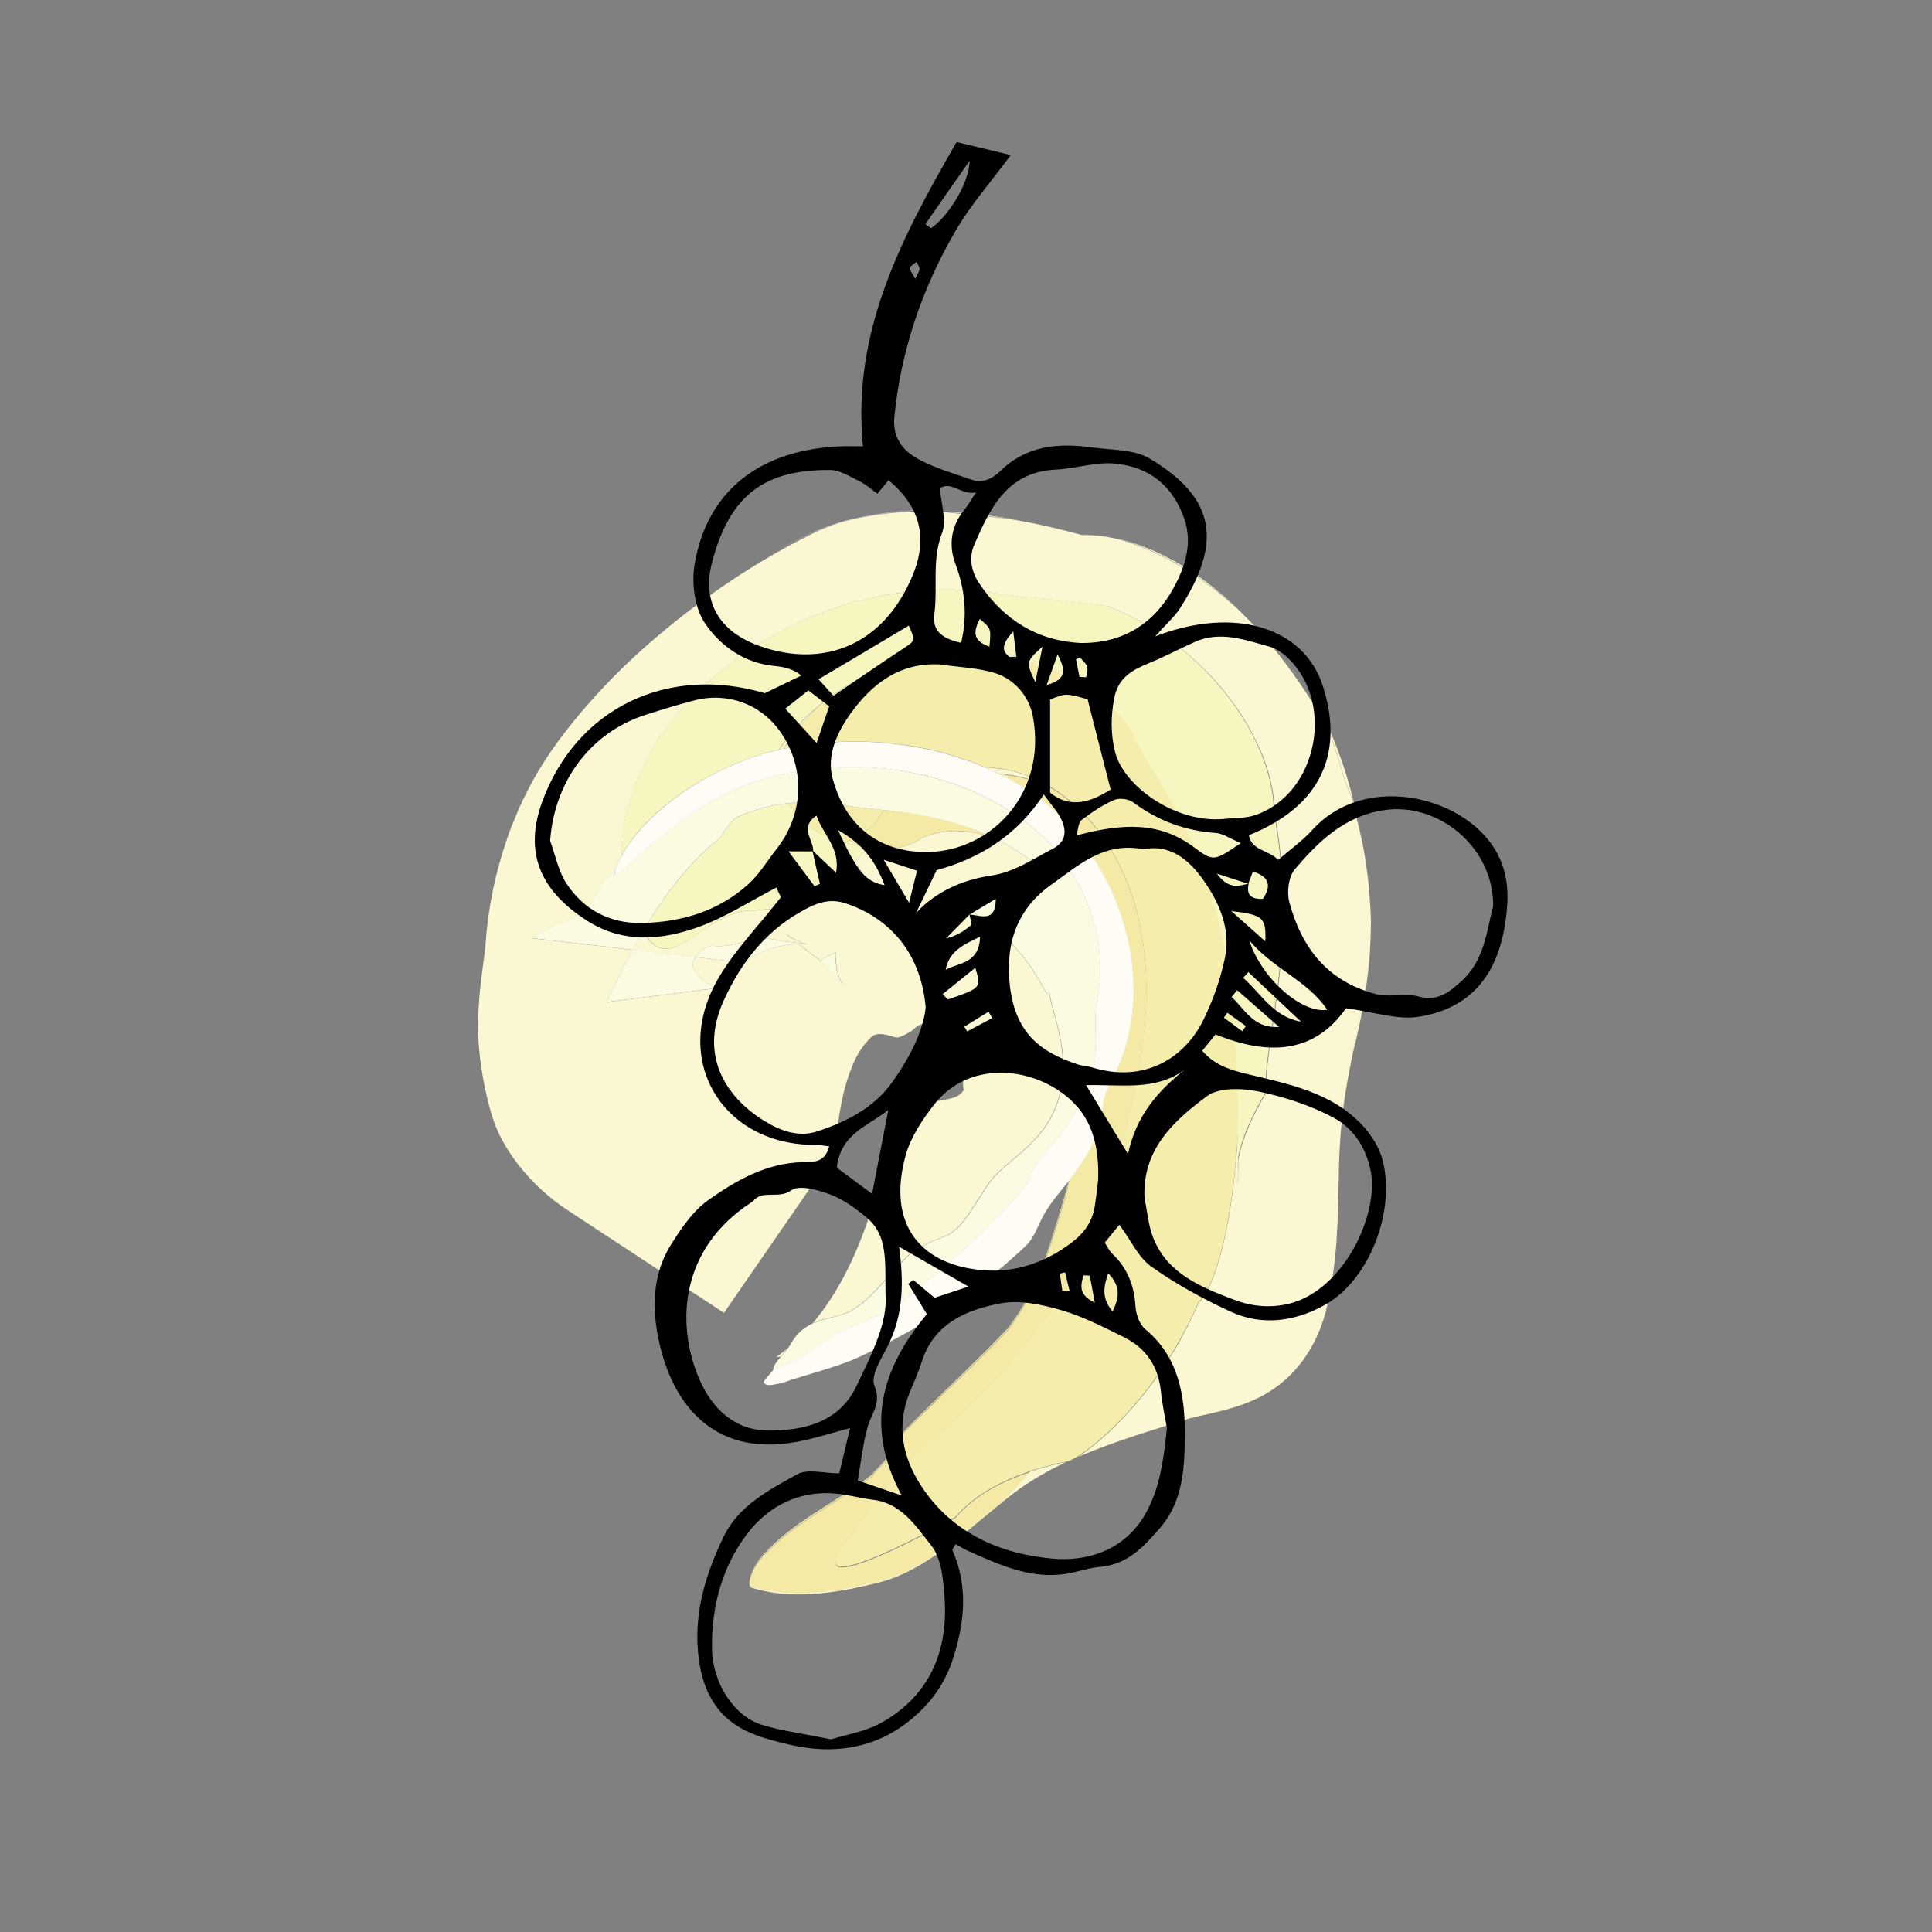 <?xml version="1.0" encoding="utf-8"?>
<!-- Generator: Adobe Illustrator 23.0.1, SVG Export Plug-In . SVG Version: 6.00 Build 0)  -->
<svg version="1.1" id="Layer_1" xmlns="http://www.w3.org/2000/svg" xmlns:xlink="http://www.w3.org/1999/xlink" x="0px" y="0px"
	 viewBox="0 0 150 150" style="enable-background:new 0 0 150 150;" xml:space="preserve">
<rect x="0" y="0" width="150" height="150" fill="#808080" stroke="none"/>
<style type="text/css">
	.st0{fill:#F49AB4;}
	.st1{fill:#F28DA7;}
	.st2{fill:#E85072;}
	.st3{fill:#E84B6F;}
	.st4{fill:#EB5A7D;}
	.st5{fill:#EF7994;}
	.st6{fill:#F8BCCD;}
	.st7{fill:#F38CA8;}
	.st8{fill:#EF728F;}
	.st9{fill:#FCE4EB;}
	.st10{fill:#F0CCCF;}
	.st11{fill:#DE8D95;}
	.st12{fill:#EBBABF;}
	.st13{fill:#E7ACB2;}
	.st14{fill:#E39DA3;}
	.st15{fill:#F5DEE0;}
	.st16{fill:#D97A83;}
	.st17{fill:#E4A6AD;}
	.st18{fill:#E9B6BB;}
	.st19{fill:#DA9197;}
	.st20{fill:#CC7077;}
	.st21{fill:#C9646C;}
	.st22{fill:#D4848B;}
	.st23{fill:#D17A81;}
	.st24{fill:#DD9EA3;}
	.st25{fill:#C65760;}
	.st26{fill:#D48189;}
	.st27{fill:#CF6E76;}
	.st28{fill:#C1575F;}
	.st29{fill:#B8424B;}
	.st30{fill:#B33C43;}
	.st31{fill:#BB4952;}
	.st32{fill:#C65E66;}
	.st33{fill:#BC4F57;}
	.st34{fill:#B0353D;}
	.st35{fill:#D67E84;}
	.st36{fill:#C6636B;}
	.st37{fill:#CA6C72;}
	.st38{fill:#B9454D;}
	.st39{fill:#C05B63;}
	.st40{fill:#C0545B;}
	.st41{fill:#BE4C53;}
	.st42{fill:#B43C44;}
	.st43{fill:#DF999F;}
	.st44{fill:#D27980;}
	.st45{fill:#C1555D;}
	.st46{fill:#CB6F76;}
	.st47{fill:#C8676E;}
	.st48{fill:#D5838A;}
	.st49{fill:#C65D64;}
	.st50{fill:#F1D1D4;}
	.st51{fill:#D38087;}
	.st52{fill:#CF737C;}
	.st53{fill:#D98C94;}
	.st54{fill:#E6B3B9;}
	.st55{fill:#D8898F;}
	.st56{fill:#C66269;}
	.st57{fill:#C96A72;}
	.st58{fill:#DD9399;}
	.st59{fill:#CF747B;}
	.st60{fill:#D48188;}
	.st61{fill:#D37D85;}
	.st62{fill:#DC9298;}
	.st63{fill:#D8838B;}
	.st64{fill:#FAECED;}
	.st65{fill:#EFCBD0;}
	.st66{fill:#EDC1C5;}
	.st67{fill:#D28089;}
	.st68{fill:#CB747D;}
	.st69{fill:#A8343C;}
	.st70{fill:#A62F37;}
	.st71{fill:#B03E44;}
	.st72{fill:#C25C63;}
	.st73{fill:#E1A8AC;}
	.st74{fill:#BE535C;}
	.st75{fill:#CE727C;}
	.st76{fill:#F5D8DA;}
	.st77{fill:#D8BAE7;}
	.st78{fill:#BC8FD2;}
	.st79{fill:#B17FC9;}
	.st80{fill:#7D3CA4;}
	.st81{fill:#884BAE;}
	.st82{fill:#A369BF;}
	.st83{fill:#D2B5E2;}
	.st84{fill:#9A62BC;}
	.st85{fill:#B17ECB;}
	.st86{fill:#ECE0F2;}
	.st87{fill:#FBCBC8;}
	.st88{fill:#F5908C;}
	.st89{fill:#F28580;}
	.st90{fill:#E64640;}
	.st91{fill:#E5413B;}
	.st92{fill:#E74E49;}
	.st93{fill:#ED6D68;}
	.st94{fill:#F7B5B0;}
	.st95{fill:#ED6660;}
	.st96{fill:#F48580;}
	.st97{fill:#FBDFDF;}
	.st98{fill:#F9C1C0;}
	.st99{fill:#F7B7B6;}
	.st100{fill:#EF7573;}
	.st101{fill:#EF6F6D;}
	.st102{fill:#F17F7C;}
	.st103{fill:#F4A19F;}
	.st104{fill:#F39998;}
	.st105{fill:#EC7271;}
	.st106{fill:#FAD1CF;}
	.st107{fill:#FADCDC;}
	.st108{fill:#F39391;}
	.st109{fill:#FDECEC;}
	.st110{fill:#FCDDDD;}
	.st111{fill:#ED8280;}
	.st112{fill:#E66160;}
	.st113{fill:#F18784;}
	.st114{fill:#F19593;}
	.st115{fill:#EB7675;}
	.st116{fill:#E86867;}
	.st117{fill:#F28785;}
	.st118{fill:#F3A7A7;}
	.st119{fill:#F08C8B;}
	.st120{fill:#F08785;}
	.st121{fill:#E55D5B;}
	.st122{fill:#E86D6C;}
	.st123{fill:#E85F5D;}
	.st124{fill:#E75958;}
	.st125{fill:#EA6664;}
	.st126{fill:#E76260;}
	.st127{fill:#E04948;}
	.st128{fill:#ED7371;}
	.st129{fill:#EA6B6A;}
	.st130{fill:#EB6763;}
	.st131{fill:#E45352;}
	.st132{fill:#E54E4C;}
	.st133{fill:#DE3635;}
	.st134{fill:#E65958;}
	.st135{fill:#E0413E;}
	.st136{fill:#EA6D6A;}
	.st137{fill:#EE9493;}
	.st138{fill:#EA6866;}
	.st139{fill:#F2A8A6;}
	.st140{fill:#E14543;}
	.st141{fill:#E3413F;}
	.st142{fill:#E64A48;}
	.st143{fill:#E56967;}
	.st144{fill:#E33F3D;}
	.st145{fill:#EB7775;}
	.st146{fill:#EE8483;}
	.st147{fill:#E64845;}
	.st148{fill:#E75655;}
	.st149{fill:#E65451;}
	.st150{fill:#EA7473;}
	.st151{fill:#E55B57;}
	.st152{fill:#E75756;}
	.st153{fill:#EB7472;}
	.st154{fill:#EE8C8A;}
	.st155{fill:#F5A3A2;}
	.st156{fill:#E14A49;}
	.st157{fill:#E14D4C;}
	.st158{fill:#E14B49;}
	.st159{fill:#DE3E3D;}
	.st160{fill:#E45350;}
	.st161{fill:#E14544;}
	.st162{fill:#E54E4B;}
	.st163{fill:#E34240;}
	.st164{fill:#E75C5A;}
	.st165{fill:#EB7C7B;}
	.st166{fill:#F3A2A1;}
	.st167{fill:#EA7877;}
	.st168{fill:#E66B6A;}
	.st169{fill:#E96A69;}
	.st170{fill:#E56160;}
	.st171{fill:#E44845;}
	.st172{fill:#EC7473;}
	.st173{fill:#F9C0D3;}
	.st174{fill:#F298B5;}
	.st175{fill:#EE89A7;}
	.st176{fill:#E54D73;}
	.st177{fill:#E44771;}
	.st178{fill:#E7567E;}
	.st179{fill:#EC7797;}
	.st180{fill:#F8BCCF;}
	.st181{fill:#EB6D8F;}
	.st182{fill:#F089A8;}
	.st183{fill:#FCE2EB;}
	.st184{fill:#E55B7F;}
	.st185{fill:#E6708E;}
	.st186{fill:#EB87A2;}
	.st187{fill:#E25677;}
	.st188{fill:#E7678B;}
	.st189{fill:#FBD7E3;}
	.st190{fill:#ED80A1;}
	.st191{fill:#E24166;}
	.st192{fill:#E13B65;}
	.st193{fill:#E34870;}
	.st194{fill:#E76486;}
	.st195{fill:#F49DB8;}
	.st196{fill:#F7BFD1;}
	.st197{fill:#E65C7F;}
	.st198{fill:#F6ABC4;}
	.st199{fill:#F6A7C2;}
	.st200{fill:#EA6189;}
	.st201{fill:#DB3258;}
	.st202{fill:#DA2E55;}
	.st203{fill:#F7B2C9;}
	.st204{fill:#EA6A8D;}
	.st205{fill:#DC355B;}
	.st206{fill:#DB3159;}
	.st207{fill:#DF3C63;}
	.st208{fill:#F9C5D6;}
	.st209{fill:#EB7697;}
	.st210{fill:#DE3B61;}
	.st211{fill:#DE375F;}
	.st212{fill:#E1426A;}
	.st213{fill:#FDE7EE;}
	.st214{fill:#EE89A9;}
	.st215{fill:#E2456B;}
	.st216{fill:#E14069;}
	.st217{fill:#E44D75;}
	.st218{fill:#E86B8C;}
	.st219{fill:#EE7A9C;}
	.st220{fill:#F5A8C0;}
	.st221{fill:#FACBDA;}
	.st222{fill:#E65A7D;}
	.st223{fill:#E04169;}
	.st224{fill:#FEF5F9;}
	.st225{fill:#F191B0;}
	.st226{fill:#EA7292;}
	.st227{fill:#F6B4C9;}
	.st228{fill:#FBD8E5;}
	.st229{fill:#E96C8F;}
	.st230{fill:#E35477;}
	.st231{fill:#EA7396;}
	.st232{fill:#EB7A9D;}
	.st233{fill:#E8698D;}
	.st234{fill:#EB7094;}
	.st235{fill:#E04B6E;}
	.st236{fill:#E66085;}
	.st237{fill:#EB7294;}
	.st238{fill:#E7678C;}
	.st239{fill:#EA6D91;}
	.st240{fill:#E14C71;}
	.st241{fill:#EE7A9D;}
	.st242{fill:#F393B2;}
	.st243{fill:#DC3F64;}
	.st244{fill:#EF82A3;}
	.st245{fill:#F39DB9;}
	.st246{fill:#DF466B;}
	.st247{fill:#DF4469;}
	.st248{fill:#F29A98;}
	.st249{fill:#E64F4D;}
	.st250{fill:#E74947;}
	.st251{fill:#E85956;}
	.st252{fill:#EC7775;}
	.st253{fill:#F8BCBA;}
	.st254{fill:#EC6F6D;}
	.st255{fill:#FCE2E2;}
	.st256{fill:#F8C8C6;}
	.st257{fill:#F08B89;}
	.st258{fill:#F18A89;}
	.st259{fill:#B093A4;}
	.st260{fill:#A38295;}
	.st261{fill:#6F455A;}
	.st262{fill:#694055;}
	.st263{fill:#794F64;}
	.st264{fill:#936F83;}
	.st265{fill:#CDB7C1;}
	.st266{fill:#B596A5;}
	.st267{fill:#A58394;}
	.st268{fill:#8C667A;}
	.st269{fill:#B696A7;}
	.st270{fill:#E8E0E7;}
	.st271{fill:#E1BCC2;}
	.st272{fill:#A9666E;}
	.st273{fill:#681C23;}
	.st274{fill:#641920;}
	.st275{fill:#73242D;}
	.st276{fill:#8D3F48;}
	.st277{fill:#C69197;}
	.st278{fill:#893841;}
	.st279{fill:#E3CCCE;}
	.st280{fill:#6F292E;}
	.st281{fill:#A15A63;}
	.st282{fill:#944952;}
	.st283{fill:#944953;}
	.st284{fill:#964A53;}
	.st285{fill:#984B54;}
	.st286{fill:#974A53;}
	.st287{fill:#A25A62;}
	.st288{fill:#D2BCC8;}
	.st289{fill:#C8B2BE;}
	.st290{fill:#936A80;}
	.st291{fill:#8E667B;}
	.st292{fill:#9B7589;}
	.st293{fill:#B293A3;}
	.st294{fill:#916B7F;}
	.st295{fill:#DDCCD6;}
	.st296{fill:#AC8B9C;}
	.st297{fill:#F1EBEF;}
	.st298{fill:#9C7A8C;}
	.st299{fill:#8F6C80;}
	.st300{fill:#B99DAC;}
	.st301{fill:#A27F91;}
	.st302{fill:#C2A7B6;}
	.st303{fill:#AB8E9F;}
	.st304{fill:#936D82;}
	.st305{fill:#856174;}
	.st306{fill:#B99DAB;}
	.st307{fill:#C2A9B6;}
	.st308{fill:#A38091;}
	.st309{fill:#BBA3B0;}
	.st310{fill:#7A5468;}
	.st311{fill:#855F73;}
	.st312{fill:#AE8E9F;}
	.st313{fill:#7C556A;}
	.st314{fill:#7B5066;}
	.st315{fill:#855C71;}
	.st316{fill:#AF8E9F;}
	.st317{fill:#734B60;}
	.st318{fill:#694256;}
	.st319{fill:#916A80;}
	.st320{fill:#886378;}
	.st321{fill:#875C71;}
	.st322{fill:#714B5E;}
	.st323{fill:#582F42;}
	.st324{fill:#795066;}
	.st325{fill:#5E3A4B;}
	.st326{fill:#8A6578;}
	.st327{fill:#A98E9D;}
	.st328{fill:#B9A1B1;}
	.st329{fill:#B08F9F;}
	.st330{fill:#B898AA;}
	.st331{fill:#896578;}
	.st332{fill:#653C50;}
	.st333{fill:#623A4E;}
	.st334{fill:#6C4257;}
	.st335{fill:#B28FA1;}
	.st336{fill:#80596E;}
	.st337{fill:#7F586C;}
	.st338{fill:#765063;}
	.st339{fill:#683F53;}
	.st340{fill:#774E63;}
	.st341{fill:#704B5F;}
	.st342{fill:#674355;}
	.st343{fill:#7F5A6E;}
	.st344{fill:#815A6E;}
	.st345{fill:#6A4558;}
	.st346{fill:#5D374A;}
	.st347{fill:#926D80;}
	.st348{fill:#70475B;}
	.st349{fill:#72495E;}
	.st350{fill:#673D52;}
	.st351{fill:#673D51;}
	.st352{fill:#60364B;}
	.st353{fill:#795265;}
	.st354{fill:#683F52;}
	.st355{fill:#7A5368;}
	.st356{fill:#987387;}
	.st357{fill:#70475C;}
	.st358{fill:#A07D92;}
	.st359{fill:#81596E;}
	.st360{fill:#926C7F;}
	.st361{fill:#80596D;}
	.st362{fill:#CDC0E4;}
	.st363{fill:#A998CF;}
	.st364{fill:#644DA1;}
	.st365{fill:#5E479E;}
	.st366{fill:#6F56A9;}
	.st367{fill:#755CAC;}
	.st368{fill:#8975BA;}
	.st369{fill:#C4BAE0;}
	.st370{fill:#755DAD;}
	.st371{fill:#846DB7;}
	.st372{fill:#E7E2F2;}
	.st373{fill:#9B89C5;}
	.st374{fill:#8871B8;}
	.st375{fill:#9C89C6;}
	.st376{fill:#8673B9;}
	.st377{fill:#B9E1BA;}
	.st378{fill:#ADDBAE;}
	.st379{fill:#99D09A;}
	.st380{fill:#65B567;}
	.st381{fill:#5FB261;}
	.st382{fill:#70BB71;}
	.st383{fill:#8DCB8E;}
	.st384{fill:#CBE9CB;}
	.st385{fill:#86C687;}
	.st386{fill:#98D099;}
	.st387{fill:#EBF5EB;}
	.st388{fill:#B9D6C9;}
	.st389{fill:#8EBD9E;}
	.st390{fill:#7DB18E;}
	.st391{fill:#408251;}
	.st392{fill:#3A7F4C;}
	.st393{fill:#4A8C5B;}
	.st394{fill:#68A279;}
	.st395{fill:#B5D4BE;}
	.st396{fill:#7CB38B;}
	.st397{fill:#619D71;}
	.st398{fill:#E0ECE4;}
	.st399{fill:#74A38C;}
	.st400{fill:#679880;}
	.st401{fill:#669780;}
	.st402{fill:#669881;}
	.st403{fill:#285E41;}
	.st404{fill:#235A3C;}
	.st405{fill:#31684A;}
	.st406{fill:#4D8268;}
	.st407{fill:#A1C2B0;}
	.st408{fill:#679981;}
	.st409{fill:#467B62;}
	.st410{fill:#D6E5DF;}
	.st411{fill:#8ECA8F;}
	.st412{fill:#7DC07F;}
	.st413{fill:#409841;}
	.st414{fill:#3A933C;}
	.st415{fill:#4AA14B;}
	.st416{fill:#68B569;}
	.st417{fill:#7CC07D;}
	.st418{fill:#B5DDB5;}
	.st419{fill:#61B062;}
	.st420{fill:#7CC17E;}
	.st421{fill:#E0EFE0;}
	.st422{fill:#EBF5DE;}
	.st423{fill:#D4EAB8;}
	.st424{fill:#D2E9B4;}
	.st425{fill:#D8ECBE;}
	.st426{fill:#E2F0CE;}
	.st427{fill:#F3F9EA;}
	.st428{fill:#DFF0CA;}
	.st429{fill:#FAFDF7;}
	.st430{fill:#D3C9BE;}
	.st431{fill:#CBBEB3;}
	.st432{fill:#BBAC9F;}
	.st433{fill:#97826F;}
	.st434{fill:#947E69;}
	.st435{fill:#9F8A79;}
	.st436{fill:#B5A495;}
	.st437{fill:#DED6CE;}
	.st438{fill:#BBAD9F;}
	.st439{fill:#AE9E8D;}
	.st440{fill:#F2EFEC;}
	.st441{fill:#B1A091;}
	.st442{fill:#B1A090;}
	.st443{fill:#D8BACF;}
	.st444{fill:#976286;}
	.st445{fill:#905778;}
	.st446{fill:#4F1939;}
	.st447{fill:#4C1637;}
	.st448{fill:#5A2144;}
	.st449{fill:#773B60;}
	.st450{fill:#B88FAD;}
	.st451{fill:#6E345A;}
	.st452{fill:#8E567D;}
	.st453{fill:#E1CCDA;}
	.st454{fill:#C4E2A7;}
	.st455{fill:#93C35F;}
	.st456{fill:#8EC15A;}
	.st457{fill:#9AC868;}
	.st458{fill:#B0D587;}
	.st459{fill:#DCEBC3;}
	.st460{fill:#C8E0AA;}
	.st461{fill:#ABD280;}
	.st462{fill:#CAE2A9;}
	.st463{fill:#EFF8E7;}
	.st464{fill:#FFF6C0;}
	.st465{fill:#FFEC97;}
	.st466{fill:#FFDC4B;}
	.st467{fill:#FFD945;}
	.st468{fill:#FFDD54;}
	.st469{fill:#FFE774;}
	.st470{fill:#FFF4BA;}
	.st471{fill:#FFE46C;}
	.st472{fill:#FFF9E2;}
	.st473{fill:#FDE2C1;}
	.st474{fill:#F9CA98;}
	.st475{fill:#F9C18A;}
	.st476{fill:#F5994E;}
	.st477{fill:#F49448;}
	.st478{fill:#F8A158;}
	.st479{fill:#F8B577;}
	.st480{fill:#FCDDBC;}
	.st481{fill:#F8B06F;}
	.st482{fill:#FFEFE2;}
	.st483{fill:#F8A7A4;}
	.st484{fill:#EF8262;}
	.st485{fill:#EC605A;}
	.st486{fill:#EB5B55;}
	.st487{fill:#EC6964;}
	.st488{fill:#F28783;}
	.st489{fill:#F9C4C1;}
	.st490{fill:#F2817A;}
	.st491{fill:#EB6449;}
	.st492{fill:#FCE7E7;}
	.st493{fill:#FFEA88;}
	.st494{fill:#FFEB87;}
	.st495{fill:#FDF2E3;}
	.st496{fill:#FDEFDD;}
	.st497{fill:#F9E1C4;}
	.st498{fill:#FADEB9;}
	.st499{fill:#FADDB7;}
	.st500{fill:#FAE0BF;}
	.st501{fill:#FBE9CF;}
	.st502{fill:#F9DAB8;}
	.st503{fill:#FDF5EB;}
	.st504{fill:#FBE6CB;}
	.st505{fill:#FFFBF7;}
	.st506{fill:#FBDFBE;}
	.st507{fill:#F7D8B5;}
	.st508{fill:#FBE8CF;}
	.st509{fill:#FBE3C8;}
	.st510{fill:#F9E8CF;}
	.st511{fill:#F8DBB7;}
	.st512{fill:#FADBB5;}
	.st513{fill:#F7D5AE;}
	.st514{fill:#FDE9D5;}
	.st515{fill:#FAE3C8;}
	.st516{fill:#F7D1A4;}
	.st517{fill:#F5CD9D;}
	.st518{fill:#F7D8B0;}
	.st519{fill:#F8D4A9;}
	.st520{fill:#F8D3A6;}
	.st521{fill:#F8D8AF;}
	.st522{fill:#F7CD9E;}
	.st523{fill:#F4C896;}
	.st524{fill:#FBE3C5;}
	.st525{fill:#F7DBB8;}
	.st526{fill:#F7D8B1;}
	.st527{fill:#F7D7B0;}
	.st528{fill:#F8CD9F;}
	.st529{fill:#F8CD9E;}
	.st530{fill:#F1BE84;}
	.st531{fill:#F8D0A3;}
	.st532{fill:#F1C38D;}
	.st533{fill:#F8D8B1;}
	.st534{fill:#FBE2C8;}
	.st535{fill:#F9EAD3;}
	.st536{fill:#F9D3AA;}
	.st537{fill:#F7C896;}
	.st538{fill:#F7C794;}
	.st539{fill:#F7CA9A;}
	.st540{fill:#F7D3AB;}
	.st541{fill:#F8D8B5;}
	.st542{fill:#F9E6CF;}
	.st543{fill:#F7C897;}
	.st544{fill:#F8D3AA;}
	.st545{fill:#F7CEA2;}
	.st546{fill:#F4CD9E;}
	.st547{fill:#F5D2A5;}
	.st548{fill:#FBE2C2;}
	.st549{fill:#F5D1A8;}
	.st550{fill:#F8D5AB;}
	.st551{fill:#F2C695;}
	.st552{fill:#F8D3A8;}
	.st553{fill:#F5C998;}
	.st554{fill:#F5C894;}
	.st555{fill:#F2C997;}
	.st556{fill:#F2C48D;}
	.st557{fill:#F4C694;}
	.st558{fill:#F5CE9D;}
	.st559{fill:#F4C594;}
	.st560{fill:#F5C995;}
	.st561{fill:#F4C48F;}
	.st562{fill:#F7D2A6;}
	.st563{fill:#F8DFBB;}
	.st564{fill:#FBE2C3;}
	.st565{fill:#F8CC9E;}
	.st566{fill:#FADFC1;}
	.st567{fill:#F9D8B5;}
	.st568{fill:#F4C997;}
	.st569{fill:#F9DDB8;}
	.st570{fill:#FDFCED;}
	.st571{fill:#FBF7D2;}
	.st572{fill:#F9F6CB;}
	.st573{fill:#F4EBA8;}
	.st574{fill:#F5E9A6;}
	.st575{fill:#F5EDAC;}
	.st576{fill:#F7F5C0;}
	.st577{fill:#FBFBE1;}
	.st578{fill:#F7F0BE;}
	.st579{fill:#FAF6CE;}
	.st580{fill:#FFFBF5;}
	.st581{fill:#BDDB97;}
	.st582{fill:#BBDC99;}
	.st583{fill:#BDDD99;}
	.st584{fill:#B0D484;}
	.st585{fill:#AFD484;}
	.st586{fill:#FFEA87;}
	.st587{fill:#D3E9BA;}
	.st588{fill:#E1EECE;}
	.st589{fill:#D3E8BB;}
	.st590{fill:#E3EECE;}
	.st591{opacity:0.9;}
	.st592{fill:#FFF8CD;}
	.st593{opacity:0.9;fill:#FFEE8A;}
	.st594{fill:#FFF19E;}
	.st595{fill:#FFF5B6;}
	.st596{fill:#FFFBE0;}
	.st597{fill:none;stroke:#FFF4B1;stroke-width:0;}
	.st598{fill:#FFFDF3;}
	.st599{fill:#FACEDD;}
	.st600{opacity:0.9;fill:#F38CAF;}
	.st601{fill:#F5A0BD;}
	.st602{fill:#F8B8CD;}
	.st603{fill:#FCE1EA;}
	.st604{fill:none;stroke:#F7B2C9;stroke-width:0;}
	.st605{fill:#FEF3F7;}
	.st606{fill:#FBDBB6;}
	.st607{fill:#FBD1A3;}
	.st608{fill:#F9B674;}
	.st609{fill:#F8B36E;}
	.st610{fill:#FABB7E;}
	.st611{fill:#FACB99;}
	.st612{fill:#FDE9D1;}
	.st613{fill:#FAC893;}
	.st614{fill:#F9D0A1;}
	.st615{fill:#FFF5EC;}
	.st616{fill:#D7ECC0;}
	.st617{fill:#B1D684;}
	.st618{fill:#ADD680;}
	.st619{fill:#B7D98D;}
	.st620{fill:#C8E2A7;}
	.st621{fill:#E8F2D6;}
	.st622{fill:#C3E0A0;}
	.st623{fill:#F5FAEF;}
	.st624{fill:#A87699;}
	.st625{fill:#A9716E;}
	.st626{fill:#9F698A;}
	.st627{fill:#9F698D;}
	.st628{fill:#65294F;}
	.st629{fill:#632638;}
	.st630{fill:#62244A;}
	.st631{fill:#612335;}
	.st632{fill:#6E3259;}
	.st633{fill:#6D2F40;}
	.st634{fill:#8B4E74;}
	.st635{fill:#C4A1BB;}
	.st636{fill:#9D688D;}
	.st637{fill:#82476E;}
	.st638{fill:#E7D6E1;}
	.st639{fill:#FFF9D6;}
	.st640{fill:#FFF2A6;}
	.st641{fill:#FFF4B0;}
	.st642{fill:#FFF7C4;}
	.st643{fill:#FFFCE6;}
	.st644{fill:#FFF3B5;}
	.st645{fill:#FFED8B;}
	.st646{fill:#FFED94;}
	.st647{fill:#FFF1A4;}
	.st648{fill:#FFF5BF;}
	.st649{fill:#FFF6CD;}
	.st650{fill:#FFE46E;}
	.st651{fill:#FFED98;}
	.st652{fill:#FFF3A9;}
	.st653{fill:#FFEC8D;}
	.st654{fill:#FFE66B;}
	.st655{fill:#FFEC8A;}
	.st656{fill:#FFE66D;}
	.st657{fill:#FFE571;}
	.st658{fill:#FFEF94;}
	.st659{fill:#FFEF9E;}
	.st660{fill:#FFED93;}
	.st661{fill:#FFE873;}
	.st662{fill:#FFE97A;}
	.st663{fill:#FFEC87;}
	.st664{fill:#FFF19F;}
	.st665{fill:#FFF1A8;}
	.st666{fill:#FFEA7E;}
	.st667{fill:#FFEB86;}
	.st668{fill:#FFEF97;}
	.st669{fill:#FFF2B0;}
	.st670{fill:#FFF4BC;}
	.st671{fill:#FFF5C1;}
	.st672{fill:#FFF8CF;}
	.st673{fill:#FFF8DC;}
	.st674{fill:#FFF0A0;}
	.st675{fill:#FFEE92;}
	.st676{fill:#FFF6CE;}
	.st677{fill:#FFFADD;}
	.st678{fill:#FFFBEC;}
	.st679{fill:#FFFDF5;}
	.st680{fill:#F49C52;}
	.st681{fill:#F69D52;}
	.st682{fill:#F8A55E;}
	.st683{fill:#F8B472;}
	.st684{fill:#F59D54;}
	.st685{fill:#F8A65F;}
	.st686{fill:#F8B474;}
	.st687{fill:#FDF3E9;}
	.st688{fill:#FAE8D1;}
	.st689{fill:#FAE8CF;}
	.st690{fill:#FAEBD4;}
	.st691{fill:#F9EDD7;}
	.st692{fill:#FBEFDE;}
	.st693{fill:#FBEFDD;}
	.st694{fill:#FDF8F1;}
	.st695{fill:#FBEDD7;}
	.st696{fill:#FBEFDC;}
	.st697{fill:#FFFBFA;}
	.st698{fill:#FFE771;}
	.st699{fill:#FFEB83;}
	.st700{fill:#FFED90;}
	.st701{fill:#F7B6CB;}
	.st702{fill:#F4A2BB;}
	.st703{fill:#EE7397;}
	.st704{fill:#ED6D94;}
	.st705{fill:#EF7C9F;}
	.st706{fill:#F399B5;}
	.st707{fill:#FAD1DE;}
	.st708{fill:#F291AE;}
	.st709{fill:#F3A1BB;}
	.st710{fill:#FDECF2;}
</style>
<g>
	<path class="st570" d="M104.89,82.46L104.89,82.46c-0.28,1.56-0.52,2.99-0.69,4.29l0,0C104.37,85.46,104.6,84.02,104.89,82.46
		 M106.37,74.08L106.37,74.08L106.37,74.08c-0.06,1.01-0.14,1.64-0.14,1.67c0,0,0,0,0,0c-0.05,0.24-0.1,0.48-0.15,0.71l0,0
		c0.05-0.23,0.1-0.47,0.15-0.71C106.23,75.76,106.31,75.12,106.37,74.08L106.37,74.08 M106.45,71.88L106.45,71.88
		c0,0.13,0,0.25,0,0.38l0,0l0,0c0,0.03,0,0.05,0,0.07l0,0c0-0.02,0-0.05,0-0.07C106.45,72.13,106.45,72.01,106.45,71.88
		L106.45,71.88 M105.21,62.85L105.21,62.85c0.12,0.44,0.25,0.91,0.36,1.42c0.37,1.65,0.66,3.6,0.78,5.47
		c0.04,0.45,0.06,0.94,0.08,1.41c0.01,0.28,0.01,0.51,0.01,0.74l0,0c0-0.22,0-0.45-0.01-0.72c0,0,0-0.01,0-0.01
		c-0.02-0.47-0.04-0.96-0.08-1.41c-0.12-1.86-0.41-3.82-0.78-5.47c-0.02-0.08-0.04-0.15-0.05-0.23
		C105.42,63.62,105.32,63.22,105.21,62.85 M102.59,55.52c0,0,0,0.01,0.01,0.01c0.29,0.51,0.44,0.81,0.44,0.81
		c0.02,0.06,0.04,0.11,0.06,0.17l0,0c-0.02-0.06-0.04-0.11-0.06-0.17l0,0c0,0,0,0,0,0c-0.01-0.02-0.16-0.32-0.44-0.81l0,0
		C102.6,55.53,102.6,55.53,102.59,55.52 M96.05,47.21L96.05,47.21c0.12,0.11,0.23,0.21,0.34,0.32c2.11,1.96,3.81,4.17,4.93,5.89l0,0
		l0,0c-0.04-0.06-0.08-0.12-0.12-0.18c-1.12-1.69-2.78-3.82-4.81-5.71l0,0l0,0C96.28,47.42,96.16,47.32,96.05,47.21 M84.7,41.49
		L84.7,41.49c0.56,0,1.27,0.11,2.08,0.33l0,0c-0.77-0.21-1.45-0.32-1.99-0.33C84.76,41.49,84.73,41.49,84.7,41.49 M84.7,41.49
		c-0.12,0-0.23,0.01-0.34,0.02l0,0C84.47,41.5,84.58,41.49,84.7,41.49L84.7,41.49 M71.9,39.61l-0.21,0l0,0
		c-0.89,0.01-2.18,0.08-3.75,0.35l0,0l0,0c-0.39,0.07-0.8,0.14-1.22,0.23l0,0l0,0c-0.22,0.05-0.44,0.1-0.67,0.15l0,0
		c-0.24,0.06-0.47,0.11-0.62,0.16c-0.7,0.21-1.45,0.5-2.22,0.81c-0.05,0.02-0.1,0.04-0.15,0.06c-1.25,0.55-2.56,1.26-3.87,2.17l0,0
		c1.36-0.95,2.73-1.68,4.01-2.24c0.77-0.32,1.52-0.61,2.22-0.81c0.15-0.05,0.38-0.11,0.62-0.16c0.23-0.05,0.45-0.1,0.67-0.15
		c0.42-0.09,0.83-0.16,1.22-0.23c1.57-0.26,2.86-0.34,3.75-0.35L71.9,39.61c0.75,0,1.16,0.04,1.16,0.04
		c0.02,0.01,0.05,0.01,0.08,0.02c-0.03-0.01-0.05-0.01-0.08-0.02C73.06,39.65,72.65,39.61,71.9,39.61"/>
	<path class="st571" d="M71.97,39.7c-1.46,0-2.88,0.1-4.33,0.34c-0.42,0.07-0.81,0.14-1.25,0.24c-0.22,0.05-0.43,0.1-0.65,0.15
		c-0.22,0.05-0.34,0.1-0.52,0.15c-0.66,0.21-1.33,0.48-2.02,0.79c-1.36,0.67-2.7,1.39-4.03,2.19c-0.28,0.19-0.55,0.4-0.83,0.61l0,0
		l0,0l0,0l0,0l0,0l0,0c0.28-0.21,0.55-0.42,0.83-0.61c-2.09,1.25-4.13,2.66-6.17,4.24c-3.3,2.58-6.64,5.7-9.61,9.67
		c-0.78,1.07-1.71,2.48-2.35,3.77c-0.34,0.66-0.67,1.31-0.93,1.97c-0.28,0.66-0.55,1.31-0.76,1.97c-0.91,2.64-1.46,5.31-1.66,8.19
		c-0.06,1.01-0.55,3.38-0.57,6.13c0,0.1,0,0.19,0,0.29c0,2.66,0.67,5.59,1.13,7c0.79,2.49,2.94,5.28,5.82,7.17l12.14,7.97l7.18-10.4
		c0.89-1.29,1.37-2.66,1.6-3.73c0.21-1.7,0.49-3.13,0.92-4.35c0.23-0.62,0.42-1.13,0.72-1.64c0.3-0.51,0.68-0.98,1.11-1.39
		c0.19-0.1,0.39-0.14,0.59-0.14c0.52,0,1.03,0.27,1.39,0.27c0.32-0.09,0.57-0.23,0.85-0.39c0.32-0.13,0.41-0.37,0.73-0.53
		c0.32-0.17,0.74-0.27,1.16-0.27c0.36,0,0.74,0.07,1.07,0.23c0.49,0.43,0.8,0.8,0.99,1.09c0.19,0.29,0.34,0.5,0.4,0.88
		c0.03,0.18,0.04,0.37,0.04,0.55l0,0l0,0c0,0.55-0.1,1.09-0.14,1.46c-0.04,0.24-0.05,0.43-0.05,0.57c0,0.31,0.06,0.42,0.06,0.49l0,0
		l0,0c0,0.03-0.02,0.05-0.06,0.08c-0.69,0.94-2.04,0.38-3.33,1.42c-1.69,1.61-2.66,3.81-3.07,5.48c-1.06,3.7-2.5,7.86-5.27,11.12
		c0.92-0.41,1.93-0.49,2.78-0.87c1.74-0.92,3.1-2.94,4.79-4.55c0.79-0.56,1.52-0.89,2.47-1.25c1.4-0.42,2.25-2.14,3.27-3.66
		c1.09-1.98,3.68-2.98,5.08-5.5c0.73-1.26,1.04-2.73,1.04-4.13c0-0.41-0.03-0.81-0.08-1.21c-0.2-1.76-0.78-3.15-1.04-4.7
		c0.01,0.09,0.01,0.17,0.01,0.22l0,0l0,0c0,0.1-0.01,0.14-0.04,0.14c-0.19,0-1.06-2.09-2.59-3.68c-1.43-1.64-3.38-2.71-3.37-2.86
		l0,0l0,0c0-0.01,0.01-0.02,0.04-0.02c0.04,0,0.13,0.02,0.27,0.06c-0.28-0.15-0.68-0.9-0.7-1.29l0,0l0,0l0,0l0,0l0,0l0,0
		c0.15-0.22,0.14-0.67,0.45-0.67c0.05,0,0.1,0,0.15,0c1.16,0,1.92-0.25,2.58-0.63c0.69-0.4,1.23-0.89,2.01-1.15
		c-0.04-0.07-0.59-0.52-1.54-1.09c-0.38-0.25-0.86-0.49-1.37-0.75c-1.03-0.42-2.11-0.62-3.07-0.62c-0.1,0-0.2,0-0.29,0.01
		c-1.05,0.04-1.91,0.29-2.45,0.58c-1.15,0.84-2.37,0.57-3.4,1.48c0,0-0.27-0.22-0.86-0.6c-0.49,0.5-1.63,1.67-2.91,2.97
		c-0.74,0.75-1.4,1.42-2.04,1.74c-0.28,0.15-0.57,0.22-0.9,0.22c-0.41,0-0.89-0.12-1.51-0.35c0,0-0.12,0.01-0.33,0.03
		c-0.23,0.01-0.52,0.05-0.91,0.1c-0.09-0.01-0.18-0.01-0.28-0.01c-0.6,0-1.44,0.18-2.33,0.65c-1.04,0.52-2.04,1.32-2.98,1.86
		c-0.46,0.26-0.93,0.46-1.38,0.46c-0.44,0-0.88-0.19-1.29-0.68c0,0-0.17-0.23-0.47-0.7c-0.29,0.49-0.56,0.98-0.83,1.48L54,74.31
		c0.32-0.48,0.88-0.88,1.35-0.88c0.06,0,0.12,0.01,0.18,0.02c0.08,0,0.16,0.01,0.24,0.01c0.8,0,1.4-0.19,1.97-0.32
		c0.57-0.14,1.07-0.26,1.71-0.26c0.1,0,0.2,0,0.3,0.01c0.41,0.04,0.88,0.19,1.3,0.22c0.28,0.02,0.55,0.04,0.81,0.08l-0.95-0.73
		c-0.01-0.01-0.03-0.02-0.04-0.03c0,0-0.01-0.01-0.01-0.01l-0.02-0.02c-0.01,0-0.01-0.01-0.02-0.01l0,0l-0.06-0.05l-0.05-0.04
		l-0.03-0.02l-0.01-0.01l0,0l0,0l0,0h0l0,0l0.25,0.19c0.07,0.05,0.15,0.1,0.22,0.14c0.06,0.04,0.13,0.08,0.19,0.12
		c0.21,0.12,0.41,0.23,0.6,0.32c0.21,0.1,0.38,0.16,0.48,0.2c0.02,0.01,0.03,0.01,0.05,0.02c0.18,0.06,0.28,0.08,0.28,0.08l0,0l0,0
		c0,0,0,0,0,0c0,0-0.05-0.01-0.16-0.02c-0.09-0.01-0.25-0.02-0.45-0.02c-0.04,0-0.08,0-0.12,0l0.39,0.29l1.38,1.05
		c0.01,0.01,0.03,0.02,0.05,0.04l0.01,0l-0.07-0.17l0,0l0,0l0,0c0.12-0.09,0.5-0.32,1.16-0.58l0,0l0,0l0,0l0,0l0,0l0,0
		c-0.02,0.17-0.03,0.34-0.03,0.52c0,0.38,0.05,0.76,0.16,1.12c0.08,0.26,0.16,0.49,0.29,0.7l0.15,0.25l0,0l0,0l0,0
		c-0.1-0.15-0.22-0.3-0.34-0.45c-0.45-0.59-1.1-1.2-1.32-1.38l0,0L63.7,74.6l0,0l-1.32-1L62,73.3c-0.35,0.01-0.81,0.04-1.3,0.14
		c-0.85,0.15-1.82,0.56-2.33,0.88c-0.44,0.27-0.59,0.45-0.59,0.45c0,0,0,0,0,0l0,0l0,0c0,0,0.01-0.01,0.01-0.02L54,74.31
		c-0.11,0.16-0.2,0.33-0.24,0.5c0,0.01,0,0.03,0,0.05c0,0.12,0.03,0.31,0.17,0.49c0.07,0.11,0.15,0.23,0.24,0.37
		c0.11,0.11,0.23,0.22,0.36,0.35c0.43,0.37,1,0.59,1.54,0.59c0.02,0,0.04,0,0.06,0l0.34-0.04l0,0l0,0l0,0l0,0l0,0l0,0l0,0
		c-0.11,0.03-0.23,0.04-0.34,0.04l-9.03,1.14l0,0l0,0l0,0c0.59-1.26,1.26-2.66,2.01-4.05l-7.91-0.92l0,0l0,0l0,0
		c0.88-0.5,1.8-0.96,2.74-1.29c0.79-0.42,1.36-0.8,2.06-1.47c0.09-0.27,0.66-1.18,0.78-1.47c0.31-0.34,0.64-0.67,0.98-1.01
		c0.07-0.27,0.23-0.66,0.51-1.17c0-0.08,0-0.16,0-0.25l0,0l0,0c0-0.17,0-0.34,0.01-0.52c0.02-0.86,0.18-1.81,0.42-2.79
		c0.24-0.96,0.59-1.95,1.05-2.97c1.83-4.07,5.73-8.1,10.44-10.63c1.18-0.65,2.4-1.21,3.66-1.7c0.63-0.25,1.26-0.45,1.91-0.66
		c0.31-0.09,0.63-0.19,1.07-0.29c0.41-0.1,0.79-0.18,1.19-0.26c1.83-0.38,3.72-0.58,5.6-0.58c1.37,0,2.74,0.11,4.08,0.35
		c0,0,0.67,0.12,2.05,0.25c1.37,0.13,3.44,0.28,6.32,0.71c0,0,0.21,0.09,0.6,0.25c0.38,0.17,0.94,0.4,1.59,0.76
		c1.32,0.69,3.06,1.81,4.72,3.37c1.67,1.54,3.24,3.52,4.31,5.6c1.07,2.04,1.66,4.15,1.65,5.89l0,0l0,0c0,0.03,0,0.07,0,0.1
		c0,0,0.24,1.15,0.45,2.97c0.1,0.91,0.19,1.99,0.23,3.18c0.03,0.59,0.02,1.21,0.03,1.85l0,0l0,0l0,0l0,0l0,0l0,0
		c0,0.32-0.01,0.65-0.01,0.99c-0.01,0.34-0.02,0.59-0.04,0.89c-0.15,2.31-0.48,4.66-0.78,6.72c-0.29,1.95-0.54,3.68-0.54,5.01
		c0,0.08,0,0.15,0,0.23l0,0l0,0l0,0l0,0l0,0l0,0c0,0-0.65,1.06-1.26,2.42c-0.38,0.86-0.73,1.84-0.88,2.83c0,0.17,0,0.33,0,0.47l0,0
		l0,0l0,0l0,0l0,0l0,0c-0.01,0.81-0.02,1.28-0.02,1.28c-0.04-0.26-0.06-0.53-0.06-0.79l0,0l0,0c0-0.32,0.03-0.64,0.07-0.95
		c0-0.6,0-1.33,0-2.18c-0.05,0.82-0.12,1.63-0.19,2.43c-0.16,1.73-0.39,3.43-0.7,4.96c-0.6,3.06-1.54,5.38-2.17,5.75
		c0,0-0.31,0.76-0.9,1.92c-0.58,1.16-1.5,2.75-2.61,4.24c-1.91,2.63-4.34,4.89-5.92,5.87c0.45-0.2,0.91-0.38,1.37-0.56
		c2.48-0.97,5.03-1.72,7.4-2.47c1.76-0.44,3.79-0.73,5.78-1.84c1.96-1.11,3.85-3.12,4.75-6.45c0.95-3.91,0.93-7.34,1-10.39
		c0.02-1.51,0.09-3.03,0.26-4.64c-0.16,1.21-0.28,2.31-0.33,3.29c-0.11,1.7-0.14,3.25-0.15,4.37l0,0c0,0.14,0,0.27,0,0.39l0,0
		c0,0.89,0.01,1.42,0.01,1.42s-0.01-0.53-0.01-1.42l0,0c0,0.89,0.01,1.42,0.01,1.42s-0.01-0.53-0.01-1.42l0,0
		c0,0.89,0.01,1.42,0.01,1.42s-0.01-0.53-0.01-1.42l0,0c0,0.89,0.01,1.42,0.01,1.42s-0.01-0.53-0.01-1.42l0,0l0,0l0,0l0,0l0,0l0,0
		l0,0l0,0l0,0l0,0l0,0l0,0l0,0l0,0l0,0c0-0.12,0-0.25,0-0.39l0,0c0.01-1.12,0.04-2.67,0.15-4.37c0.06-0.98,0.17-2.08,0.33-3.29
		c0.15-1.35,0.37-2.76,0.69-4.29c0.33-1.82,0.73-3.82,1.2-6c0.11-0.84,0.21-1.7,0.27-2.58c0.04-0.7,0.07-1.41,0.08-2.14
		c0-0.03,0-0.07,0-0.1c0-0.32-0.02-0.75-0.04-1.18c-0.03-0.45-0.07-0.9-0.1-1.35c-0.15-1.81-0.46-3.67-0.96-5.59
		c-0.02-0.16-0.07-0.39-0.12-0.68c-0.28-0.98-0.57-1.76-0.8-2.22c-0.36-1.38-0.8-2.75-1.31-4.11c-1.89-3.3-4.26-6.65-7.06-9.31
		c-2.02-1.83-4.36-3.41-6.51-4.38c-0.99-0.45-1.93-0.78-2.76-1.01c-0.83-0.19-1.65-0.3-2.42-0.31c-0.05,0.01-0.11,0.01-0.15,0.02
		c0,0,0,0,0,0c0,0-0.03-0.01-0.07-0.02c-0.05,0-0.09,0-0.14,0c-1.83-0.5-3.5-0.88-5.05-1.15c-2.12-0.33-4.32-0.45-5.4-0.61
		c-0.33-0.02-0.65-0.03-0.97-0.04C72.37,39.7,72.17,39.7,71.97,39.7"/>
	<path class="st572" d="M103.71,94.81L103.71,94.81c0,0.89,0.01,1.42,0.01,1.42S103.71,95.7,103.71,94.81 M104.19,86.75
		c-0.16,1.21-0.28,2.31-0.33,3.29c-0.11,1.7-0.14,3.25-0.15,4.37l0,0l0,0c0.01-1.12,0.04-2.67,0.15-4.37
		C103.92,89.06,104.03,87.97,104.19,86.75L104.19,86.75 M103.11,56.52L103.11,56.52c0.51,1.35,0.95,2.72,1.31,4.11
		c0.23,0.46,0.52,1.24,0.8,2.22l0,0l0,0c-0.28-0.98-0.57-1.76-0.8-2.22l0,0c-0.01-0.05-0.02-0.09-0.04-0.14
		C104.03,59.15,103.6,57.83,103.11,56.52L103.11,56.52 M59.18,43.56L59.18,43.56c-0.28,0.19-0.55,0.4-0.83,0.61l0,0
		C58.63,43.96,58.91,43.75,59.18,43.56L59.18,43.56 M86.78,41.82L86.78,41.82c0.83,0.22,1.77,0.56,2.76,1.01
		c2.15,0.97,4.49,2.55,6.51,4.38l0,0l0,0c-1.94-1.76-4.17-3.28-6.24-4.26c-0.09-0.04-0.18-0.08-0.27-0.12l0,0
		C88.55,42.38,87.61,42.04,86.78,41.82L86.78,41.82 M84.36,41.51c-0.05,0.01-0.11,0.01-0.15,0.02c0,0,0,0,0,0c0,0,0,0,0,0
		C84.26,41.52,84.31,41.51,84.36,41.51L84.36,41.51L84.36,41.51 M73.54,39.74L73.54,39.74c1.08,0.16,3.28,0.28,5.4,0.61l0,0l0,0
		C76.83,40.02,74.62,39.9,73.54,39.74L73.54,39.74"/>
	<path class="st571" d="M73.54,39.74c1.08,0.16,3.28,0.28,5.4,0.61C77,40.01,75.24,39.83,73.54,39.74"/>
	<path class="st571" d="M84.21,41.51c-0.02,0-0.05,0-0.07,0c0.04,0.01,0.07,0.02,0.07,0.02c0,0,0,0,0,0
		c0.05-0.01,0.1-0.01,0.15-0.02C84.31,41.51,84.26,41.51,84.21,41.51"/>
	<path class="st571" d="M77.25,50.67c0.71,0.14,1.56,0.35,2.47,0.63c1.78,0.54,3.72,1.49,5.29,2.48c-1.28-1-3.05-2.02-5.29-2.64
		C78.95,50.92,78.12,50.77,77.25,50.67 M86.78,41.82c0.83,0.22,1.77,0.56,2.76,1.01c2.15,0.97,4.49,2.55,6.51,4.38
		c-0.47-0.44-0.94-0.86-1.43-1.26C92.12,43.85,89.34,42.42,86.78,41.82"/>
	<path class="st571" d="M63.7,54.71c-1.2,0.99-2.3,2.16-3.21,3.5c0.1-0.02,0.21-0.04,0.32-0.07C61.59,56.94,62.57,55.77,63.7,54.71"
		/>
	<path class="st571" d="M76.45,59.58c0.24,0.1,0.49,0.21,0.73,0.33c0.11,0.05,0.21,0.1,0.32,0.15c0.22,0.02,0.44,0.04,0.66,0.07
		c1.06,0.14,2.11,0.42,3.14,0.82c-0.97-0.55-2.01-0.95-3.06-1.16C77.63,59.67,77.04,59.6,76.45,59.58 M103.11,56.52
		c0.51,1.35,0.95,2.72,1.31,4.11c0.23,0.46,0.52,1.24,0.8,2.22c-0.14-0.68-0.38-1.66-0.68-2.65c-0.43-1.4-0.98-2.82-1.32-3.51
		C103.17,56.64,103.14,56.58,103.11,56.52"/>
	<path class="st571" d="M65.93,65.23c-0.11,0.07-0.23,0.13-0.34,0.2c0.34,0.08,0.71,0.15,1.11,0.21
		C66.47,65.52,66.21,65.37,65.93,65.23"/>
	<path class="st571" d="M60.66,72.29l0.14,0.11l0.02,0.02c0.01,0.01,0.02,0.02,0.03,0.03c0.01,0.01,0.02,0.01,0.02,0.02L60.66,72.29
		"/>
	<path class="st571" d="M60.88,72.45l0.01,0.01c0,0,0.01,0.01,0.01,0.01l-0.02-0.01C60.89,72.46,60.89,72.45,60.88,72.45"/>
	<path class="st571" d="M60.91,72.47l0.94,0.72c0.29,0.04,0.56,0.08,0.82,0.14c0,0,0.01,0,0.01,0c0,0,0,0,0,0
		c0,0-0.1-0.02-0.24-0.07c-0.01,0-0.02-0.01-0.04-0.01c0,0-0.01,0-0.01-0.01c-0.01,0-0.02-0.01-0.03-0.01
		c-0.12-0.04-0.28-0.1-0.46-0.19c-0.08-0.04-0.17-0.08-0.27-0.13c-0.1-0.05-0.22-0.12-0.33-0.19c-0.06-0.04-0.13-0.08-0.19-0.12
		c-0.01,0-0.02-0.01-0.02-0.01C61.03,72.55,60.97,72.51,60.91,72.47"/>
	<path class="st571" d="M106.08,76.47c-0.46,2.18-0.86,4.18-1.2,6c0.05-0.23,0.1-0.46,0.15-0.7
		C105.48,80.03,105.84,78.28,106.08,76.47"/>
	<path class="st571" d="M61.13,104.7c-0.28,0.23-0.56,0.45-0.86,0.66c0.07-0.01,0.14-0.01,0.21-0.01c0.04,0,0.07,0,0.11,0
		C60.77,105.14,60.96,104.92,61.13,104.7"/>
	<path class="st571" d="M82.78,113.51c-0.42,0.08-1.5,0.31-2.8,0.74c-0.68,0.75-1.37,1.48-2.06,2.2c-3.24,2.63-6.03,5.29-9.41,6.23
		c-2.23,0.59-4.41,0.99-6.46,0.99c-1.25,0-2.46-0.15-3.6-0.5c-0.17-0.05-0.24-0.2-0.24-0.4l0,0l0,0c0-0.11,0.02-0.23,0.06-0.37
		c-0.06,0.18-0.09,0.35-0.09,0.49c0,0.2,0.07,0.35,0.24,0.4c1.14,0.35,2.35,0.5,3.6,0.5c2.05,0,4.23-0.41,6.46-0.99
		c3.38-0.95,6.17-3.61,9.41-6.23C79.43,115.28,81.08,114.31,82.78,113.51"/>
	<path class="st573" d="M83.04,91.55c-0.03,0.04-0.06,0.07-0.08,0.11c-0.13,0.63-0.3,1.26-0.51,1.9c-0.58,1.96-1.06,3.56-1.67,5.07
		c-0.6,1.5-1.35,2.93-2.53,4.5c-2.56,2.71-5.19,5.06-8.29,8.22c-0.36,0.48-0.72,0.96-0.86,1.43c-0.14,0.46-1.03,1.22-1.4,1.7
		c-2.9,2.27-6.19,3.65-8.55,6.35c-0.38,0.42-0.76,1.07-0.9,1.58c0.16-0.49,0.51-1.07,0.86-1.46c2.37-2.69,5.66-4.07,8.56-6.35
		c0.37-0.49,1.26-1.24,1.4-1.71c0.14-0.47,0.51-0.95,0.86-1.43c3.11-3.16,5.74-5.51,8.32-8.22c2.35-3.16,3.04-5.67,4.23-9.58
		C82.72,92.96,82.9,92.25,83.04,91.55"/>
	<path class="st574" d="M77.5,60.07c0.52,0.25,1.01,0.51,1.47,0.78c2.2,1.3,3.62,2.72,4.37,3.65c2.4,2.91,3.86,6.13,4.42,9.56
		C87.92,74.94,88,75.87,88,76.8l0,0l0,0c0,2.57-0.61,5.16-1.82,7.24c-0.26,0.59-0.55,1.37-0.57,1.86c-0.14,1.91-1.08,3.64-2.03,4.95
		c-0.18,0.25-0.36,0.48-0.53,0.71c-0.14,0.7-0.32,1.41-0.55,2.12c-1.19,3.91-1.89,6.41-4.23,9.58c-2.58,2.72-5.21,5.06-8.32,8.22
		c-0.36,0.48-0.73,0.96-0.86,1.43c-0.14,0.47-1.04,1.22-1.4,1.71c-2.9,2.27-6.19,3.65-8.56,6.35c-0.35,0.39-0.7,0.97-0.86,1.46
		c-0.04,0.14-0.06,0.26-0.06,0.37c0,0.2,0.07,0.35,0.24,0.4c1.14,0.35,2.35,0.5,3.6,0.5c2.05,0,4.23-0.41,6.46-0.99
		c3.38-0.95,6.17-3.6,9.41-6.23c0.69-0.72,1.38-1.45,2.06-2.2c-0.08,0.03-0.17,0.06-0.26,0.09c-1.81,0.63-3.98,1.63-5.53,3.47
		c0,0-6.84,3.85-8.79,3.85c-0.33,0-0.52-0.11-0.52-0.36l0,0l0,0c0-0.32,0.32-0.88,1.06-1.76c0,0,2.43-3.62,3.83-5.32
		c0,0,1.43-1.28,3.6-3.22c2.12-1.94,4.84-4.54,7.06-7.52c1.1-1.5,2.07-3.06,2.84-4.67c0.78-1.61,1.4-3.23,1.91-4.68
		c1-2.91,1.61-5.13,1.98-5.51c0,0,0.14-0.52,0.39-1.44c0.24-0.93,0.56-2.27,0.86-3.94c0.3-1.76,0.6-3.94,0.6-6.33
		c0-2.1-0.23-4.37-0.89-6.67c-0.71-2.43-1.93-4.81-3.65-6.71c-0.93-1.04-2.01-1.91-3.18-2.57c-1.02-0.4-2.08-0.68-3.14-0.82
		C77.94,60.11,77.72,60.08,77.5,60.07"/>
	<path class="st574" d="M68.66,62.89c-0.07,0.08-0.13,0.16-0.19,0.24c-0.13,0.17-0.24,0.35-0.35,0.53
		c-0.14,0.18-0.28,0.37-0.41,0.56c0,0-0.69,0.39-1.69,0.95c-0.03,0.02-0.06,0.03-0.09,0.05c0.28,0.15,0.54,0.29,0.76,0.42
		c0.26,0.04,0.53,0.07,0.81,0.09l0,0l0,0l0,0l0,0l0,0l0,0c0,0-0.09,0.09-0.25,0.25c0.59,0.38,0.86,0.6,0.86,0.6
		c1.03-0.91,2.25-0.64,3.4-1.48c0.54-0.29,1.4-0.54,2.45-0.58c0.1,0,0.2-0.01,0.29-0.01c0.96,0,2.04,0.21,3.07,0.62
		c-0.11-0.06-0.22-0.11-0.34-0.17c-0.67-0.29-1.44-0.62-2.17-0.85c-1.48-0.5-3.12-0.85-4.61-1.05C69.68,63,69.16,62.94,68.66,62.89"
		/>
	<path class="st575" d="M75.4,50.57c-1.97,0-4.06,0.32-6.1,1.02c-0.89,0.3-1.83,0.69-2.65,1.12c-0.79,0.43-1.56,0.92-2.3,1.48
		c-0.22,0.16-0.44,0.34-0.65,0.51c-1.13,1.06-2.11,2.24-2.89,3.43c0.85-0.17,2-0.36,3.36-0.47c0.69-0.06,1.43-0.09,2.22-0.09
		c1.57,0,3.31,0.13,5.07,0.47c1.32,0.25,2.65,0.63,3.89,1.08c0.38,0.15,0.74,0.29,1.09,0.44c0.59,0.02,1.19,0.08,1.78,0.21
		c1.05,0.21,2.09,0.61,3.06,1.16c1.17,0.66,2.25,1.54,3.18,2.57c1.71,1.9,2.94,4.28,3.65,6.71c0.66,2.31,0.89,4.57,0.89,6.67l0,0
		l0,0c0,2.4-0.3,4.57-0.6,6.33c-0.29,1.67-0.62,3.01-0.86,3.94c-0.25,0.92-0.39,1.44-0.39,1.44c-0.37,0.38-0.99,2.59-1.98,5.51
		c-0.5,1.45-1.12,3.08-1.91,4.68c-0.77,1.62-1.74,3.18-2.84,4.67c-2.22,2.98-4.94,5.58-7.06,7.52c-2.17,1.94-3.6,3.22-3.6,3.22
		c-1.4,1.71-3.83,5.32-3.83,5.32c-0.75,0.87-1.06,1.43-1.06,1.76c0,0.25,0.19,0.36,0.52,0.36c1.96,0,8.79-3.85,8.79-3.85
		c1.56-1.83,3.73-2.83,5.53-3.47c0.09-0.03,0.17-0.06,0.26-0.09c1.3-0.43,2.38-0.66,2.8-0.74c0.12-0.02,0.19-0.04,0.19-0.04
		c0.2-0.08,0.42-0.2,0.67-0.35c1.59-0.97,4.01-3.24,5.92-5.87c1.1-1.49,2.02-3.09,2.61-4.24c0.59-1.16,0.9-1.92,0.9-1.92
		c0.63-0.37,1.57-2.69,2.17-5.75c0.3-1.53,0.54-3.23,0.7-4.96c0.07-0.8,0.14-1.61,0.19-2.43c0-0.21,0-0.43,0-0.66
		c-0.03-2.76-0.04-6.64-0.6-10.85c-0.13-1.05-0.32-2.12-0.52-3.17c-0.23-1.1-0.49-2.31-0.82-3.38c-0.63-2.2-1.45-4.21-2.32-5.94
		c-1.71-3.48-3.58-5.81-3.9-7.06c0,0-0.14-0.21-0.43-0.59c-0.28-0.39-0.75-0.91-1.39-1.54c-0.32-0.31-0.69-0.64-1.12-0.97
		c-1.58-0.99-3.51-1.94-5.29-2.48c-0.91-0.28-1.76-0.49-2.47-0.63C76.65,50.61,76.03,50.57,75.4,50.57"/>
	<path class="st575" d="M62.64,62.28c-0.46,0-0.91,0.02-1.38,0.07c0.47,0.81,1.13,1.56,2.06,2.15c0.62,0.39,1.36,0.71,2.27,0.93
		c0.15-0.09,0.29-0.17,0.43-0.26c1-0.56,1.69-0.95,1.69-0.95c0.13-0.19,0.27-0.38,0.41-0.56c0.11-0.18,0.22-0.36,0.35-0.53
		c0.06-0.08,0.13-0.16,0.19-0.24c-0.86-0.09-1.63-0.16-2.24-0.24C65.17,62.45,63.92,62.28,62.64,62.28"/>
	<path class="st576" d="M73.6,45.77c-1.88,0-3.77,0.21-5.6,0.58c-0.4,0.08-0.78,0.16-1.19,0.26c-0.43,0.1-0.75,0.19-1.07,0.29
		c-0.64,0.21-1.28,0.42-1.91,0.66c-1.26,0.49-2.48,1.04-3.66,1.7c-4.71,2.53-8.61,6.56-10.44,10.63c-0.46,1.01-0.81,2.01-1.05,2.97
		c-0.24,0.98-0.4,1.92-0.42,2.79c-0.01,0.18-0.01,0.35-0.01,0.52c0,0.08,0,0.17,0,0.25c0.17-0.3,0.39-0.65,0.66-1.04
		c0.68-0.92,1.67-2.07,3.41-3.37c1.78-1.32,4.14-2.68,7.4-3.63c0.2-0.05,0.46-0.11,0.75-0.18c0.91-1.35,2.01-2.51,3.21-3.5
		c0.21-0.18,0.43-0.35,0.65-0.51c0.74-0.56,1.51-1.05,2.3-1.48c0.82-0.43,1.75-0.82,2.65-1.12c2.04-0.7,4.13-1.02,6.1-1.02
		c0.63,0,1.25,0.03,1.85,0.1c0.87,0.09,1.7,0.25,2.47,0.47c2.24,0.62,4.01,1.65,5.29,2.64c0.43,0.33,0.8,0.66,1.12,0.97
		c0.64,0.63,1.1,1.15,1.39,1.54c0.29,0.38,0.43,0.59,0.43,0.59c0.32,1.25,2.19,3.58,3.9,7.06c0.86,1.73,1.69,3.74,2.32,5.94
		c0.32,1.08,0.59,2.28,0.82,3.38c0.2,1.06,0.39,2.13,0.52,3.17c0.56,4.21,0.57,8.09,0.6,10.85c0,0.23,0,0.44,0,0.66
		c0,0.84,0,1.58,0,2.18c0.15-1,0.5-1.98,0.88-2.83c0.6-1.36,1.26-2.42,1.26-2.42c0-0.07,0-0.15,0-0.23l0,0l0,0
		c0-1.34,0.25-3.06,0.54-5.01c0.3-2.07,0.63-4.41,0.78-6.72c0.02-0.3,0.03-0.55,0.04-0.89c0-0.34,0.01-0.67,0.01-0.99
		c-0.01-0.63,0-1.26-0.03-1.85c-0.04-1.19-0.14-2.26-0.23-3.18c-0.22-1.82-0.45-2.97-0.45-2.97l0,0l0,0l0,0l0,0l0,0l0,0
		c0-0.03,0-0.07,0-0.1c0-1.73-0.59-3.85-1.65-5.89c-1.08-2.08-2.65-4.06-4.31-5.6c-1.66-1.55-3.4-2.68-4.72-3.37
		c-0.65-0.36-1.21-0.59-1.59-0.76c-0.38-0.16-0.6-0.25-0.6-0.25c-2.88-0.43-4.94-0.58-6.32-0.71c-1.37-0.12-2.05-0.25-2.05-0.25
		C76.35,45.88,74.98,45.77,73.6,45.77"/>
	<path class="st576" d="M61.26,62.35c-1.3,0.13-2.64,0.46-4.07,1.12c-0.81,0.52-0.89,1.33-1.63,1.89c-0.54,0.35-2.47,2.17-4.16,4.62
		c-0.51,0.73-1,1.5-1.47,2.29c0.3,0.47,0.47,0.7,0.47,0.7c0.41,0.5,0.84,0.68,1.29,0.68c0.45,0,0.92-0.19,1.38-0.46
		c0.94-0.53,1.94-1.34,2.98-1.86c0.89-0.47,1.73-0.65,2.33-0.65c0.1,0,0.19,0,0.28,0.01c0.39-0.05,0.68-0.09,0.91-0.1
		c0.21-0.02,0.33-0.03,0.33-0.03c0.62,0.23,1.09,0.35,1.51,0.35c0.33,0,0.61-0.07,0.9-0.22c0.63-0.32,1.3-0.99,2.04-1.74
		c1.69-1.72,3.15-3.22,3.15-3.22c-0.28-0.03-0.55-0.06-0.81-0.09c-1.44-0.21-2.51-0.6-3.37-1.14C62.4,63.91,61.73,63.16,61.26,62.35
		"/>
	<path class="st576" d="M96.12,90.13c-0.05,0.32-0.07,0.64-0.07,0.95c0,0.27,0.02,0.53,0.06,0.79c0,0,0.01-0.46,0.02-1.28
		C96.12,90.46,96.12,90.3,96.12,90.13 M96.12,90.13L96.12,90.13L96.12,90.13L96.12,90.13L96.12,90.13"/>
	<path class="st577" d="M66.06,59.54c-0.58,0-1.14,0.02-1.67,0.06c-2.11,0.14-3.79,0.51-4.75,0.78c-2.56,0.68-4.82,1.94-6.84,3.41
		c-1.93,1.42-3.53,2.95-5.06,4.24c-0.01,0.01-0.01,0.01-0.02,0.01c-0.02,0-0.03-0.03-0.03-0.1l0,0l0,0c0-0.08,0.02-0.19,0.06-0.36
		c-0.34,0.33-0.67,0.67-0.98,1.01c-0.12,0.29-0.7,1.19-0.78,1.47c-0.7,0.67-1.26,1.05-2.06,1.47c-0.94,0.33-1.86,0.79-2.74,1.29
		l7.91,0.92c0.7-1.29,1.47-2.59,2.3-3.77c1.68-2.45,3.62-4.27,4.16-4.62c0.74-0.56,0.82-1.36,1.63-1.89
		c1.95-0.89,3.73-1.18,5.45-1.18c1.28,0,2.52,0.16,3.78,0.37c0.97,0.13,2.32,0.23,3.8,0.43c1.49,0.2,3.13,0.56,4.61,1.05
		c0.72,0.23,1.49,0.55,2.17,0.85c0.65,0.33,1.25,0.62,1.71,0.92c0.95,0.57,1.5,1.03,1.54,1.09l0,0l0,0l0,0l0,0l0,0l0,0
		c-0.79,0.25-1.32,0.75-2.01,1.15c-0.66,0.38-1.42,0.63-2.58,0.63c-0.05,0-0.1,0-0.15,0c-0.32,0.01-0.3,0.45-0.45,0.67
		c0.02,0.39,0.43,1.14,0.7,1.29l0,0l0,0l0,0l0,0l0,0l0,0c-0.13-0.04-0.22-0.06-0.27-0.06c-0.03,0-0.04,0.01-0.04,0.02
		c0,0.15,1.95,1.23,3.37,2.86c1.53,1.59,2.39,3.68,2.59,3.68c0.03,0,0.04-0.04,0.04-0.14c0-0.06,0-0.13-0.01-0.22l0,0l0,0l0,0l0,0
		l0,0l0,0c0.26,1.55,0.84,2.95,1.04,4.7c0.05,0.39,0.08,0.8,0.08,1.21l0,0l0,0c0,1.4-0.31,2.86-1.04,4.13
		c-1.4,2.52-3.99,3.52-5.08,5.5c-1.02,1.52-1.87,3.24-3.27,3.66c-0.95,0.35-1.68,0.68-2.47,1.25c-1.69,1.61-3.05,3.63-4.79,4.55
		c-0.86,0.38-1.87,0.47-2.78,0.87c-0.64,0.29-1.24,0.73-1.71,1.56c-0.07,0.13-0.16,0.27-0.27,0.41c-0.45,0.59-1.1,1.18-1.1,1.55
		c0,0.02,0,0.04,0.01,0.07l0,0c0.51-0.3,1.1-0.37,1.78-0.77c1.31-0.63,2.48-1.86,3.75-2.34c1.31-0.63,2.54-0.95,3.89-1.74
		c0.86-0.57,1.58-1.13,2.33-1.84c2.9-2.4,5.49-4.84,7.96-7.7c0.16-0.9,0.78-1.71,1.5-2.58c0.72-0.86,1.55-1.81,2.07-2.84
		c0.34-0.61,0.8-1.16,1.22-2.02c0.4-1.08,0.51-2.37,0.51-3.52c0-0.12,0-0.23,0-0.35c0-0.52-0.02-1.02-0.02-1.48l0,0l0,0
		c0-0.44,0.02-0.85,0.09-1.24c0.18-0.87,0.28-1.78,0.28-2.7c0-2.87-0.93-5.93-3.12-8.8c-0.59-0.77-1.8-2.06-3.72-3.33
		c-2.01-1.3-4.42-2.34-6.96-2.91C69.7,59.71,67.79,59.54,66.06,59.54"/>
	<polyline class="st577" points="60.64,72.27 60.64,72.27 60.64,72.27 60.64,72.27 	"/>
	<polyline class="st577" points="60.64,72.27 60.64,72.27 60.65,72.27 60.66,72.28 60.69,72.3 60.74,72.35 60.8,72.39 60.66,72.29 
		60.88,72.45 60.89,72.46 60.64,72.27 	"/>
	<path class="st577" d="M60.8,72.39L60.8,72.39c0.01,0.01,0.01,0.01,0.02,0.02L60.8,72.39"/>
	<path class="st577" d="M60.82,72.41l0.02,0.02c0,0,0.01,0.01,0.01,0.01C60.85,72.43,60.84,72.42,60.82,72.41"/>
	<path class="st577" d="M60.88,72.45L60.88,72.45L60.88,72.45L60.88,72.45 M60.86,72.44c0.01,0.01,0.03,0.02,0.04,0.03l-0.01-0.01
		C60.87,72.45,60.87,72.44,60.86,72.44"/>
	<path class="st577" d="M60.89,72.46l0.02,0.01c0.06,0.04,0.12,0.08,0.18,0.12c0.01,0,0.02,0.01,0.02,0.01
		C61.04,72.56,60.97,72.51,60.89,72.46"/>
	<path class="st577" d="M60.91,72.47L60.91,72.47L60.91,72.47L60.91,72.47 M60.9,72.46l0.95,0.73l0,0l0,0l0,0
		c-0.26-0.03-0.54-0.06-0.81-0.08c-0.41-0.03-0.89-0.18-1.3-0.22c-0.1-0.01-0.2-0.01-0.3-0.01c-0.64,0-1.14,0.11-1.71,0.26
		c-0.57,0.14-1.17,0.32-1.97,0.32c-0.08,0-0.16,0-0.24-0.01c-0.06-0.01-0.12-0.02-0.18-0.02c-0.47,0-1.02,0.4-1.35,0.88l3.8,0.44
		l0,0l0,0l0,0c-0.01,0.01-0.01,0.02-0.01,0.02c0,0,0,0,0,0c0,0,0.15-0.18,0.59-0.45c0.51-0.32,1.48-0.73,2.33-0.88
		c0.49-0.1,0.95-0.13,1.3-0.14l0.39,0.29L62,73.3l0,0l0,0l0,0c0.04,0,0.08,0,0.12,0c0.2,0,0.35,0.01,0.45,0.02
		c0.11,0.01,0.16,0.02,0.16,0.02c0,0,0,0,0,0c0,0-0.1-0.02-0.28-0.08c0.14,0.05,0.24,0.07,0.24,0.07l0,0l0,0c0,0,0,0,0,0
		c0,0,0,0-0.01,0c-0.26-0.06-0.53-0.1-0.82-0.14l-0.94-0.72C60.91,72.47,60.9,72.47,60.9,72.46"/>
	<path class="st577" d="M61.11,72.6c0.06,0.04,0.13,0.08,0.19,0.12C61.24,72.68,61.18,72.64,61.11,72.6"/>
	<path class="st577" d="M61.31,72.72c0.11,0.07,0.22,0.14,0.33,0.19c0.09,0.05,0.18,0.09,0.27,0.13
		C61.72,72.95,61.52,72.84,61.31,72.72"/>
	<path class="st577" d="M61.9,73.04c0.18,0.09,0.34,0.15,0.46,0.19c0.01,0,0.02,0.01,0.03,0.01C62.28,73.2,62.11,73.14,61.9,73.04"
		/>
	<path class="st577" d="M62.39,73.24c0,0,0.01,0,0.01,0.01c0.01,0,0.02,0.01,0.04,0.01C62.42,73.25,62.4,73.25,62.39,73.24"/>
	<path class="st577" d="M62.38,73.59l1.32,1l0,0l0.11,0.09l0,0c-0.02-0.02-0.04-0.03-0.05-0.04L62.38,73.59"/>
	<path class="st577" d="M49.11,73.74c-0.75,1.39-1.42,2.79-2.01,4.05l9.03-1.14c-0.02,0-0.04,0-0.06,0c-0.54,0-1.11-0.22-1.54-0.59
		c-0.13-0.13-0.25-0.24-0.36-0.35c-0.09-0.14-0.17-0.26-0.24-0.37c-0.14-0.19-0.17-0.38-0.17-0.49l0,0l0,0c0-0.02,0-0.03,0-0.05
		c0.05-0.17,0.13-0.34,0.24-0.5L49.11,73.74 M49.11,73.74L49.11,73.74L49.11,73.74"/>
	<path class="st577" d="M64.92,73.94c-0.66,0.26-1.04,0.49-1.16,0.58l0.07,0.17l-0.01,0c0.22,0.18,0.87,0.79,1.32,1.38
		c0.12,0.15,0.24,0.3,0.34,0.45l-0.15-0.25c-0.13-0.21-0.21-0.45-0.29-0.7c-0.11-0.35-0.16-0.74-0.16-1.12l0,0l0,0
		C64.89,74.28,64.9,74.11,64.92,73.94"/>
	<path class="st577" d="M56.47,76.61l-0.34,0.04C56.25,76.65,56.36,76.63,56.47,76.61"/>
	<path class="st570" d="M71.9,39.61l-0.21,0c-0.89,0.01-2.18,0.08-3.75,0.35c-0.39,0.07-0.8,0.14-1.22,0.23
		c-0.22,0.05-0.44,0.1-0.67,0.15c-0.24,0.06-0.47,0.11-0.62,0.16c-0.7,0.21-1.45,0.5-2.22,0.81c-1.29,0.56-2.66,1.29-4.01,2.24l0,0
		c1.31-0.92,2.62-1.62,3.87-2.17c0.05-0.02,0.1-0.04,0.15-0.06c0.77-0.32,1.52-0.61,2.22-0.81c0.15-0.05,0.38-0.11,0.62-0.16l0,0
		c0.23-0.05,0.45-0.1,0.67-0.15l0,0l0,0c0.42-0.09,0.83-0.17,1.22-0.23l0,0l0,0c1.57-0.26,2.86-0.34,3.75-0.35l0,0L71.9,39.61
		c0.75,0,1.16,0.04,1.16,0.04c0.02,0.01,0.05,0.01,0.08,0.02c-0.03-0.01-0.05-0.01-0.08-0.02C73.06,39.65,72.65,39.61,71.9,39.61"/>
	<path class="st578" d="M71.69,39.61c-0.89,0.01-2.18,0.08-3.75,0.35C69.51,39.69,70.8,39.62,71.69,39.61"/>
	<path class="st578" d="M67.94,39.96c-0.39,0.07-0.8,0.14-1.22,0.23C67.14,40.1,67.55,40.03,67.94,39.96"/>
	<path class="st578" d="M66.71,40.19c-0.22,0.05-0.44,0.1-0.67,0.15C66.27,40.29,66.49,40.24,66.71,40.19"/>
	<path class="st578" d="M63.05,41.38c-1.25,0.55-2.56,1.26-3.87,2.17c-0.28,0.19-0.55,0.4-0.83,0.61c0.28-0.21,0.55-0.42,0.83-0.61
		C60.49,42.64,61.81,41.94,63.05,41.38"/>
	<path class="st578" d="M73.14,39.67c0.11,0.03,0.24,0.05,0.41,0.08c1.08,0.16,3.28,0.28,5.4,0.61c0.1,0.02,0.2,0.03,0.29,0.05
		c-0.1-0.02-0.2-0.03-0.3-0.05c-2.12-0.33-4.32-0.45-5.4-0.61C73.38,39.72,73.24,39.69,73.14,39.67"/>
	<path class="st578" d="M79.24,40.4c2.59,0.4,4.93,1.11,4.97,1.12c0,0-0.03-0.01-0.07-0.02C83.73,41.38,81.59,40.76,79.24,40.4"/>
	<path class="st570" d="M84.7,41.49L84.7,41.49c0.03,0,0.06,0,0.09,0c0.54,0.01,1.22,0.12,1.99,0.33l0,0
		C85.97,41.6,85.26,41.49,84.7,41.49"/>
	<path class="st578" d="M84.79,41.49c0.54,0.01,1.22,0.12,1.99,0.33c0.83,0.22,1.77,0.56,2.76,1.01c-0.99-0.45-1.93-0.78-2.76-1.01
		C86.01,41.61,85.33,41.5,84.79,41.49"/>
	<path class="st578" d="M96.39,47.53c2.04,1.89,3.69,4.02,4.81,5.71C100.09,51.55,98.43,49.42,96.39,47.53"/>
	<path class="st570" d="M96.05,47.21L96.05,47.21c0.12,0.11,0.23,0.21,0.35,0.32l0,0l0,0c2.04,1.89,3.69,4.02,4.81,5.71
		c0.04,0.06,0.08,0.12,0.12,0.18l0,0l0,0c-1.12-1.72-2.82-3.94-4.93-5.89C96.28,47.42,96.16,47.32,96.05,47.21"/>
	<path class="st579" d="M86.78,41.82c0.83,0.22,1.77,0.56,2.76,1.01l0,0c0.09,0.04,0.18,0.08,0.27,0.12c2.07,0.98,4.3,2.5,6.24,4.26
		l0,0c-2.02-1.83-4.36-3.41-6.51-4.38C88.55,42.38,87.61,42.04,86.78,41.82L86.78,41.82"/>
	<path class="st578" d="M89.81,42.95c2.08,0.98,4.3,2.5,6.24,4.26c0.12,0.11,0.23,0.21,0.34,0.32
		C94.38,45.64,92.01,43.99,89.81,42.95"/>
	<path class="st578" d="M101.33,53.43c0.57,0.85,0.98,1.58,1.27,2.1C102.31,55.01,101.89,54.27,101.33,53.43"/>
	<path class="st570" d="M102.59,55.52c0,0,0,0.01,0.01,0.01l0,0c0.28,0.49,0.43,0.79,0.44,0.81c0,0,0,0,0,0l0,0
		c0.02,0.06,0.04,0.11,0.06,0.17l0,0c-0.02-0.06-0.04-0.11-0.06-0.17c0,0-0.15-0.3-0.44-0.81C102.6,55.53,102.6,55.53,102.59,55.52"
		/>
	<path class="st578" d="M102.6,55.54c0.28,0.49,0.43,0.79,0.44,0.81C103.03,56.33,102.88,56.03,102.6,55.54"/>
	<path class="st578" d="M103.04,56.35c0.02,0.06,0.04,0.11,0.06,0.17c0.49,1.31,0.92,2.63,1.27,3.97c-0.35-1.34-0.78-2.66-1.27-3.97
		C103.09,56.46,103.06,56.41,103.04,56.35"/>
	<path class="st578" d="M106.44,71.16c0.01,0.27,0.01,0.5,0.01,0.72l0,0C106.45,71.66,106.44,71.43,106.44,71.16"/>
	<path class="st570" d="M105.21,62.85L105.21,62.85c0.11,0.37,0.21,0.77,0.31,1.19c0.02,0.08,0.04,0.15,0.05,0.23
		c0.37,1.65,0.66,3.6,0.78,5.47c0.04,0.45,0.06,0.94,0.08,1.41c0,0,0,0.01,0,0.01c0.01,0.27,0.01,0.5,0.01,0.72l0,0
		c0-0.22,0-0.46-0.01-0.74c-0.02-0.47-0.04-0.96-0.08-1.41c-0.12-1.86-0.41-3.82-0.78-5.47C105.46,63.76,105.34,63.29,105.21,62.85"
		/>
	<path class="st579" d="M103.11,56.52c0.49,1.31,0.92,2.63,1.27,3.97c0.01,0.05,0.02,0.09,0.04,0.14l0,0
		c0.23,0.46,0.52,1.24,0.8,2.22l0,0c-0.28-0.98-0.57-1.76-0.8-2.22C104.06,59.24,103.62,57.87,103.11,56.52L103.11,56.52"/>
	<path class="st578" d="M104.42,60.63c0.23,0.46,0.52,1.24,0.8,2.22c0.11,0.37,0.21,0.77,0.31,1.19
		C105.16,62.5,104.73,61.26,104.42,60.63"/>
	<path class="st578" d="M106.45,71.88c0,0.13,0,0.25,0,0.38C106.45,72.13,106.45,72.01,106.45,71.88"/>
	<path class="st578" d="M106.44,72.34c-0.02,0.65-0.03,1.26-0.07,1.75C106.41,73.59,106.42,72.99,106.44,72.34"/>
	<path class="st570" d="M106.37,74.08L106.37,74.08c-0.06,1.04-0.14,1.67-0.14,1.67c-0.05,0.24-0.1,0.48-0.15,0.71l0,0
		c0.05-0.23,0.1-0.47,0.15-0.71c0,0,0,0,0,0C106.24,75.73,106.31,75.1,106.37,74.08L106.37,74.08L106.37,74.08"/>
	<path class="st578" d="M106.37,74.08c-0.06,1.01-0.14,1.64-0.14,1.67C106.24,75.73,106.31,75.1,106.37,74.08"/>
	<path class="st578" d="M103.71,94.42c0,0.14,0,0.27,0,0.39C103.71,94.69,103.71,94.56,103.71,94.42"/>
	<path class="st580" d="M66.39,57.58c-0.79,0-1.53,0.03-2.22,0.09c-1.36,0.11-2.51,0.29-3.36,0.47c-0.44,0.09-0.8,0.17-1.07,0.24
		c-3.25,0.94-5.62,2.31-7.4,3.63c-1.74,1.31-2.74,2.45-3.41,3.37c-0.28,0.39-0.49,0.73-0.66,1.04c-0.28,0.51-0.44,0.9-0.51,1.17
		c-0.04,0.16-0.06,0.28-0.06,0.36c0,0.06,0.01,0.1,0.03,0.1c0.01,0,0.01,0,0.02-0.01c1.54-1.29,3.14-2.82,5.06-4.24
		c2.03-1.48,4.28-2.74,6.84-3.41c0.96-0.27,2.63-0.64,4.75-0.78c0.53-0.04,1.09-0.06,1.67-0.06c1.73,0,3.64,0.17,5.54,0.61
		c2.54,0.57,4.95,1.61,6.96,2.91c1.92,1.27,3.13,2.56,3.72,3.33c2.19,2.87,3.12,5.94,3.12,8.8l0,0l0,0c0,0.93-0.1,1.83-0.28,2.7
		c-0.07,0.39-0.09,0.8-0.09,1.24c0,0.46,0.02,0.96,0.02,1.48l0,0l0,0c0,0.12,0,0.23,0,0.35c0,1.16-0.12,2.45-0.51,3.52
		c-0.41,0.85-0.87,1.41-1.22,2.02c-0.52,1.04-1.35,1.98-2.07,2.84c-0.72,0.87-1.34,1.67-1.5,2.58c-2.47,2.86-5.06,5.3-7.96,7.7
		c-0.75,0.71-1.46,1.27-2.33,1.84c-1.35,0.79-2.58,1.11-3.89,1.74c-1.27,0.48-2.44,1.7-3.75,2.34c-0.67,0.39-1.27,0.47-1.78,0.77
		l0,0c-0.21,0.35-0.75,0.81-0.75,1.01c0,0.04,0.02,0.06,0.06,0.08c0.08,0.1,0.21,0.13,0.37,0.13c0.28,0,0.65-0.11,0.94-0.15
		c2.06-0.73,4.04-1.14,5.99-2.01c4.56-2.13,8.99-4.87,12.94-8.61c0.76-0.72,0.97-1.66,1.48-2.51c0.44-0.81,1.15-1.63,1.91-2.59
		c0.03-0.04,0.06-0.07,0.08-0.11c0.18-0.23,0.35-0.46,0.53-0.71c0.96-1.31,1.89-3.04,2.03-4.95c0.02-0.49,0.3-1.27,0.57-1.86
		c1.22-2.08,1.82-4.67,1.82-7.24c0-0.93-0.08-1.85-0.23-2.74c-0.57-3.43-2.03-6.65-4.42-9.56c-0.75-0.92-2.17-2.35-4.37-3.65
		c-0.45-0.27-0.95-0.53-1.47-0.78c-0.1-0.05-0.21-0.1-0.32-0.15c-0.25-0.12-0.49-0.22-0.73-0.33c-0.36-0.15-0.72-0.3-1.09-0.44
		c-1.25-0.45-2.58-0.84-3.89-1.08C69.7,57.72,67.96,57.58,66.39,57.58"/>
</g>
<path d="M89.68,49.41c6.2-2.39,11.55-0.7,13.02,3.83c1.39,4.29,0.72,9.01-5.74,11.61c0.24,1.22,1.5,1.11,2.28,1.91
	c0.94-0.81,1.88-1.48,2.64-2.31c4.18-4.66,12.24-2.57,14.47,2.01c0.81,1.66,0.78,3.31,0.55,4.98c-0.53,3.83-2.35,6.76-6.67,7.49
	c-1.73,0.29-3.61-0.38-5.73-0.65c-2.46,3.52-6,3.7-10.13,2.03c-0.27,0.33-0.63,0.79-1.03,1.27c0.98,1.13,2.15,1.48,3.46,1.8
	c3.21,0.78,6.55,1.4,8.96,3.97c0.7,0.75,1.33,1.73,1.58,2.71c1.03,3.89-0.97,9.22-4.37,11.19c-2.25,1.3-4.87,1.75-7.37,0.61
	c-2.16-0.99-4.28-2.15-6.21-3.52c-1-0.71-1.58-2.03-2.48-3.25c-0.34,0.41-0.73,0.89-1.14,1.39c0.23,0.35,0.36,0.65,0.57,0.84
	c1.19,1.12,1.72,2.49,1.82,4.12c0.04,0.61,0.32,1.4,0.77,1.77c2.61,2.16,3.08,5.24,3.06,8.2c-0.02,2.43-0.09,5.09-1.92,7.21
	c-1.29,1.49-2.54,2.85-4.66,3.03c-0.83,0.07-1.64,0.36-2.47,0.51c-2.83,0.51-5.29-0.65-7.76-1.74c-0.34-0.15-0.65-0.35-0.98-0.53
	c-0.13,0.24-0.29,0.4-0.25,0.48c1.27,2.87,0.92,5.77-0.02,8.59c-0.42,1.27-1.18,2.55-2.11,3.52c-2.89,3.05-6.51,3.92-10.57,2.96
	c-1.12-0.27-2.27-0.55-3.29-1.04c-2.55-1.23-3.53-3.46-3.77-6.18c-0.28-3.19,0.65-6.13,1.99-8.91c1.15-2.39,3.52-3.64,5.72-4.85
	c0.82-0.45,2.1-0.07,3.26-0.07c0.29-1.2,0.56-2.36,0.84-3.51c-1.54,0.39-3.11,0.94-4.73,1.16c-5.81,0.82-9.01-2.86-10.11-7.9
	c-0.54-2.5-0.53-5.13,0.89-7.43c0.8-1.29,1.72-2.66,2.92-3.52c2.17-1.54,4.54-2.9,7.35-2.96c0.88-0.02,1.72,0.05,2.06-1.23
	c-0.39-0.04-0.72-0.12-1.06-0.11c-7.2,0.03-11.18-6.51-7.63-12.79c1.27-2.24,3.14-4.13,4.94-6.44c-0.03-0.06-0.25-0.52-0.35-0.75
	c-2.05,1.06-3.93,2.29-5.99,3.04c-2.89,1.05-5.92,1.32-8.7-0.46c-3.82-2.44-4.87-5.47-3.49-9.25c2.68-7.32,9.81-10.64,17.28-8.42
	c0.96-0.47,1.83-0.89,2.83-1.37c-0.59-0.5-1.31-0.67-2.12-0.75c-2.32-0.22-4.17-1.57-5.35-3.3c-0.81-1.19-1.06-3.12-0.81-4.6
	c1-5.85,5.23-8.89,11.33-9.15c0.52-0.02,1.04,0,1.74,0c-0.88-8.93,3.03-16.26,7.27-23.62c1.35,0.32,2.78,0.67,4.21,1.01
	c-1.48,2-3.11,3.84-4.32,5.93c-2.57,4.44-4.21,9.23-4.72,14.38c-0.17,1.65,0.67,2.65,1.87,3.3c1.27,0.69,2.7,1.1,4.08,1.58
	c0.91,0.32,1.67-0.06,2.31-0.69c2.02-1.96,4.49-2.16,7.09-1.8c1.51,0.21,3.24,0.13,4.47,0.86c5.31,3.17,5.52,6.66,2.38,11.59
	C91.19,47.9,90.53,48.46,89.68,49.41z M75.27,71.01c-0.61,0.62-1.21,1.23-1.82,1.85c0.77-0.18,1.4-0.56,1.95-1.04
	C75.5,71.74,75.31,71.29,75.27,71.01c0.87,0.04,2.05,0.67,2.04-1.22C76.58,70.23,75.92,70.62,75.27,71.01z M96.91,68.62
	c-0.67-0.22-1.34-0.43-2.43-0.79c0.91,1.25,1.7,0.96,2.47,0.77c-0.23,0.96,0.28,1.22,1.1,1.19c0.77-1.14,0.35-1.76-0.77-2.13
	C97.14,68.03,97.03,68.32,96.91,68.62z M63.07,66.02c0.61,0.58,1.23,1.16,1.84,1.74c0.36-1.9-1.02-2.97-1.52-4.44
	c-1.36,0.93-0.22,1.88-0.25,2.78c-0.49,0-0.99,0-1.92,0c0.79,1.07,1.41,1.89,2.02,2.71c0.14-0.06,0.28-0.13,0.42-0.19
	C63.46,67.75,63.26,66.89,63.07,66.02z M90.6,110.88c-0.13-0.75-0.36-1.81-0.47-2.87c-0.2-1.93-1.16-3.35-2.87-4.19
	c-1.57-0.78-3.16-1.6-4.83-2.09c-1.52-0.44-3.23-0.82-4.73-0.54c-2.67,0.5-5.21,1.56-6.15,4.58c-0.25,0.81-0.62,1.58-0.93,2.36
	c-1.04,2.58-0.56,4.99,0.91,7.25c2.39,3.66,6.15,5.27,10.18,5.63c2.56,0.23,5.35-0.53,7.04-3.17
	C90.02,115.78,90.32,113.53,90.6,110.88z M64.53,135.04c1.14-0.36,2.61-0.58,3.83-1.25c3.76-2.08,5.25-5.5,4.98-9.67
	c-0.09-1.42-0.23-3.13-1.05-4.15c-1.16-1.45-2.3-3.27-4.51-3.53c-0.91-0.11-1.8-0.36-2.71-0.46c-2.95-0.33-5.39,0.91-7.07,3.12
	c-1.94,2.55-2.77,5.65-2.72,8.9c0.04,2.72,1.74,5.29,3.95,5.94C60.83,134.41,62.52,134.63,64.53,135.04z M42.71,65.28
	c0.41,1.12,0.64,2.36,1.28,3.33c1.36,2.06,3.4,3.11,5.89,3.05c3.09-0.07,5.94-0.93,8.26-3.05c0.84-0.77,1.44-1.79,2.15-2.69
	c2.14-2.72,2.25-6.32,0.29-9.11c-1.51-2.15-4.1-3.1-6.68-2.43c-1.26,0.33-2.51,0.71-3.75,1.11C45.84,56.86,43.04,60.67,42.71,65.28z
	 M88.78,65.94c-3.09-0.62-5.09,1.29-7.11,2.71c-2.6,1.82-3.64,4.44-3.27,7.83c0.4,3.6,2.24,5.18,5.28,6.16
	c0.36,0.12,0.76,0.13,1.13,0.24c4.03,1.24,7.18-0.73,8.64-3.73c0.73-1.5,1.31-3.13,1.65-4.76c0.47-2.24-0.41-4.27-1.67-6.06
	C92.28,66.69,90.78,65.52,88.78,65.94z M68.75,100.46c-0.03-2.57,0.18-4.52-1.42-5.89c-0.86-0.73-1.83-1.44-2.87-1.83
	c-0.95-0.36-2.41-0.77-3.03-0.32c-0.99,0.71-2.18-0.08-2.94,0.81c-0.05,0.06-0.12,0.1-0.18,0.14c-5.44,3.55-5.87,9.27-4.06,13.6
	c1,2.4,2.81,4.09,5.4,4.1c2.7,0,5.46-0.59,6.83-3.42C67.68,105.15,68.95,102.65,68.75,100.46z M88.86,93.03
	c0.22,1.04,0.3,2.14,0.69,3.11c1.11,2.76,3.7,3.79,6.2,4.75c1.32,0.51,2.74,0.7,4.29,0.34c4.24-1,7.07-6.91,6.37-10.37
	c-0.36-1.78-1.35-3.26-2.83-4.06c-1.8-0.97-3.82-1.63-5.83-2.05c-1.29-0.27-3.08-0.34-4.02,0.34C91.15,87,88.67,89.23,88.86,93.03z
	 M71.87,78.21c-0.4-4.57-3.16-7.09-6.27-8.09c-0.96-0.31-1.86-0.15-2.86,0.36c-3.13,1.59-5.15,4.12-6.55,7.2
	c-1.9,4.18,0.06,7.41,3.09,9.31c1.24,0.78,2.69,1.34,4.17,0.85c2.29-0.75,4.43-1.84,5.86-3.87C70.65,82.08,71.69,80.02,71.87,78.21z
	 M85.26,91.59c0.1-3.2-0.76-5.42-3.14-6.97c-2.91-1.9-7.16-1.97-9.58,1.12c-0.93,1.19-1.84,2.55-2.23,3.98
	c-1.47,5.36,1.17,8.5,6.01,8.9c2.5,0.21,4.84-0.59,6.9-2.16c1-0.76,1.59-1.63,1.78-2.83C85.13,92.8,85.22,91.95,85.26,91.59z
	 M68.12,38.33c-0.49-0.35-0.88-0.72-1.34-0.94c-0.75-0.36-1.54-0.89-2.32-0.9c-5.05-0.04-7.84,1.9-9.2,7.27
	c-0.78,3.1,0.7,5.35,3.78,6.42c4.82,1.68,9.52,0.01,11.81-5.49c1.23-2.95,0.58-5.36-1.86-7.41C68.73,37.59,68.47,37.91,68.12,38.33z
	 M83.87,49.92c3.38,0.05,5.78-1.57,7.25-4.28c0.84-1.55,1.5-3.38,0.84-5.33c-0.9-2.64-2.79-4.09-5.45-4.32
	c-1.49-0.13-3.01,0.4-4.53,0.47c-3.79,0.18-5.12,3-6.35,5.86c-0.43,1-0.23,2.08,0.46,3.07C78.01,48.18,80.58,49.75,83.87,49.92z
	 M73.02,51.59c-3.18-0.19-5.35,1.53-7.01,3.85c-1.01,1.42-1.85,3.2-1.37,4.99c0.79,2.93,2.71,5.17,6.01,5.64
	c5.65,0.8,10.78-4.1,9.53-10.51c-0.28-1.44-1.36-2.79-2.86-3.28C75.95,51.84,74.46,51.81,73.02,51.59z M115.93,70.34
	c0.04-4.56-4.26-8.08-8.48-7.44c-3.07,0.46-5.08,2.43-6.92,4.59c-0.49,0.58-0.64,1.8-0.42,2.58c0.94,3.49,2.92,6.08,6.64,7.09
	c1.17,0.32,2.34-0.09,3.35,0.2c1.49,0.42,2.33-0.28,3.25-1.08C115.28,74.64,115.42,72.25,115.93,70.34z M94.95,63.59
	c0.83-0.09,1.72-0.04,2.49-0.3c4.93-1.66,6.29-8.98,2.33-12.41c-0.34-0.29-0.76-0.55-1.19-0.67c-1.92-0.53-3.84-1.26-5.84-0.36
	c-1.18,0.53-2.33,1.14-3.52,1.63c-1.32,0.54-2.42,1.12-2.72,2.77c-0.26,1.4-0.27,2.68,0.06,4.08C87.2,61.02,91.24,63.9,94.95,63.59z
	 M75.19,99.89c-1.93-1.11-3.71-2.13-5.39-3.1c0.35,2.55,0.42,5.26-0.94,7.84c-0.49,0.93-1.28,2.23-0.97,2.96
	c0.57,1.36-0.23,2.14-0.52,3.18c-0.37,1.31-0.51,2.68-0.78,4.17c1.29,0.44,2.35,0.81,3.42,1.17c-2.92-5.4-1.56-9.86,1.95-14.08
	c-0.46-0.75-0.95-1.55-1.44-2.35c0.13-0.1,0.25-0.21,0.38-0.31c0.55,0.46,1.1,0.92,1.66,1.39C73.48,100.46,74.34,100.17,75.19,99.89
	z M84.44,54.29c-1.7-0.47-1.7-0.47-2.91,0.02c0,2.42,0,4.74,0,7.23c1.63,1.33,3.28,0.66,4.7-0.24
	C85.59,58.82,85.02,56.56,84.44,54.29z M71.12,70.89c1.56-1.71,3.7-2.59,5.77-2.9c1.89-0.28,3.22-1.26,4.77-2.05
	c1.11-0.56,1.17-1.38,0.75-2.3c-0.29-0.64-0.82-1.18-1.37-1.96c-2.19,3.32-5.12,5-8.32,5.88C72.13,68.79,71.62,69.84,71.12,70.89z
	 M74.62,49.91c0.52-2.21,0.29-4.17-0.45-6.16c-0.53-1.42-0.34-2.88,0.67-4.13c0.27-0.33,0.49-0.71,0.94-1.39
	c-1.2,0.23-1.86-0.9-2.8-0.33c0.09,1.25,0.53,2.52,0.16,3.48c-0.81,2.1-0.32,4.22-0.6,6.31C72.39,48.92,73.03,49.55,74.62,49.91z
	 M96.34,65.46c-0.85-0.35-1.39-0.75-1.96-0.79c-2.38-0.17-4.48-0.95-6.39-2.37c-0.36-0.27-1.08-0.37-1.49-0.19
	c-0.9,0.39-1.74,0.96-2.53,1.56c-0.25,0.19-0.25,0.7-0.41,1.2c3.56-0.95,6.46-1.12,9.19,0.95C94.23,66.92,94.29,66.84,96.34,65.46z
	 M87.58,89.6c0.62-2.96,2.3-4.89,4.42-6.56c-2.31,1.69-4.97,1.14-7.68,1.21C85.46,86.11,86.42,87.69,87.58,89.6z M64.97,90.66
	c0.88,0.65,1.87,1.38,2.74,2.03c0.43-2.22,0.85-4.37,1.26-6.52C67.48,87.4,65.25,87.98,64.97,90.66z M63.55,52.74
	c0.51,0.56,0.89,0.98,1.16,1.28c1.9-1.29,3.64-2.5,5.41-3.66c0.94-0.62,0.97-0.58,0.44-1.79C68.32,49.91,66.06,51.25,63.55,52.74z
	 M96.99,73c0.92,2.93,4.07,5.72,6.06,5.4C101.5,76.1,98.87,75.25,96.99,73z M62.76,53.6c-0.6,0.48-1.16,0.92-1.79,1.42
	c0.91,1,1.63,1.79,2.43,2.67c0.34-0.99,0.65-1.9,0.98-2.85C63.8,54.4,63.32,54.03,62.76,53.6z M71.85,17.4
	c0.14,0.11,0.28,0.21,0.43,0.32c1.29-0.86,2.98-3.48,3-5.24C73.94,14.39,72.89,15.9,71.85,17.4z M65.06,64.45
	c1.53,3.29,2.15,4,3.62,4.28C68.03,67.01,67.12,65.6,65.06,64.45z M96.92,75.47c-0.13,0.15-0.27,0.3-0.4,0.45
	c1.41,1.24,2.34,3.03,4.49,3.4C99.65,78.04,98.28,76.75,96.92,75.47z M96.06,76.88c-0.15,0.17-0.29,0.35-0.44,0.52
	c1.06,0.99,1.71,2.47,3.69,2.33C98.23,78.78,97.14,77.83,96.06,76.88z M73.19,77.18c0.13,0.14,0.26,0.28,0.4,0.42
	c2.6-0.9,2.6-0.9,2.13-2.46C74.82,75.86,74,76.52,73.19,77.18z M73.42,75.29c1.03-0.56,2.61-0.46,2.67-2.56
	C74.77,73.36,73.69,73.85,73.42,75.29z M68.61,66.75c0.74,1.25,1.2,2.03,1.97,3.34c0.29-1.18,0.44-1.78,0.62-2.49
	C70.38,67.33,69.76,67.13,68.61,66.75z M98.24,73.09c0.06-1.85-0.15-2.06-2.65-2.36C96.65,71.67,97.39,72.34,98.24,73.09z
	 M86.04,98.85c-0.37,1.1-0.52,1.94,0.34,2.97C86.96,100.63,86.96,99.81,86.04,98.85z M76.82,50.21c0.13-1.42,0.13-1.42-0.75-2.15
	C75.62,48.97,75.42,49.71,76.82,50.21z M80.38,52.96c0.21-1.04,0.36-1.77,0.56-2.76C79.64,51.38,79.64,51.38,80.38,52.96z
	 M82.11,50.81c-0.36,1-0.55,1.54-0.85,2.38C82.55,52.79,82.92,52.31,82.11,50.81z M84.61,99.04c-0.16-0.01-0.32-0.02-0.49-0.02
	c-0.2,0.74-0.44,1.49,0.88,2.12C84.84,100.25,84.72,99.65,84.61,99.04z M83.81,52.56c0.17,0.01,0.35,0.01,0.52,0.02
	c0.03-0.28,0.16-0.59,0.07-0.83c-0.09-0.27-0.36-0.48-0.56-0.71c-0.1,0.05-0.2,0.1-0.3,0.15C83.64,51.65,83.72,52.1,83.81,52.56z
	 M71.06,21.65c0.17-0.38,0.33-0.57,0.33-0.77c0-0.18-0.15-0.37-0.23-0.56c-0.18,0.16-0.42,0.29-0.53,0.49
	C70.58,20.9,70.78,21.13,71.06,21.65z M78.67,49.02c-0.91,0.99-0.9,1.5-0.33,1.96c0.08,0.06,0.25,0.01,0.57,0.01
	C78.84,50.45,78.78,49.95,78.67,49.02z M77.04,79.04c-0.1-0.16-0.19-0.33-0.29-0.49c-0.63,0.39-1.25,0.77-1.88,1.16
	c0.07,0.12,0.15,0.24,0.22,0.37C75.74,79.73,76.39,79.38,77.04,79.04z M95.29,78.63c-0.09,0.13-0.18,0.25-0.27,0.38
	c0.48,0.35,0.95,0.7,1.43,1.05c0.09-0.13,0.19-0.26,0.28-0.4C96.26,79.32,95.78,78.98,95.29,78.63z M82.48,100.25
	c0.19,0,0.38,0.01,0.57,0.01c-0.12-0.49-0.24-0.98-0.35-1.47c-0.14,0.03-0.28,0.06-0.41,0.09C82.35,99.33,82.41,99.79,82.48,100.25z
	"/>
</svg>
